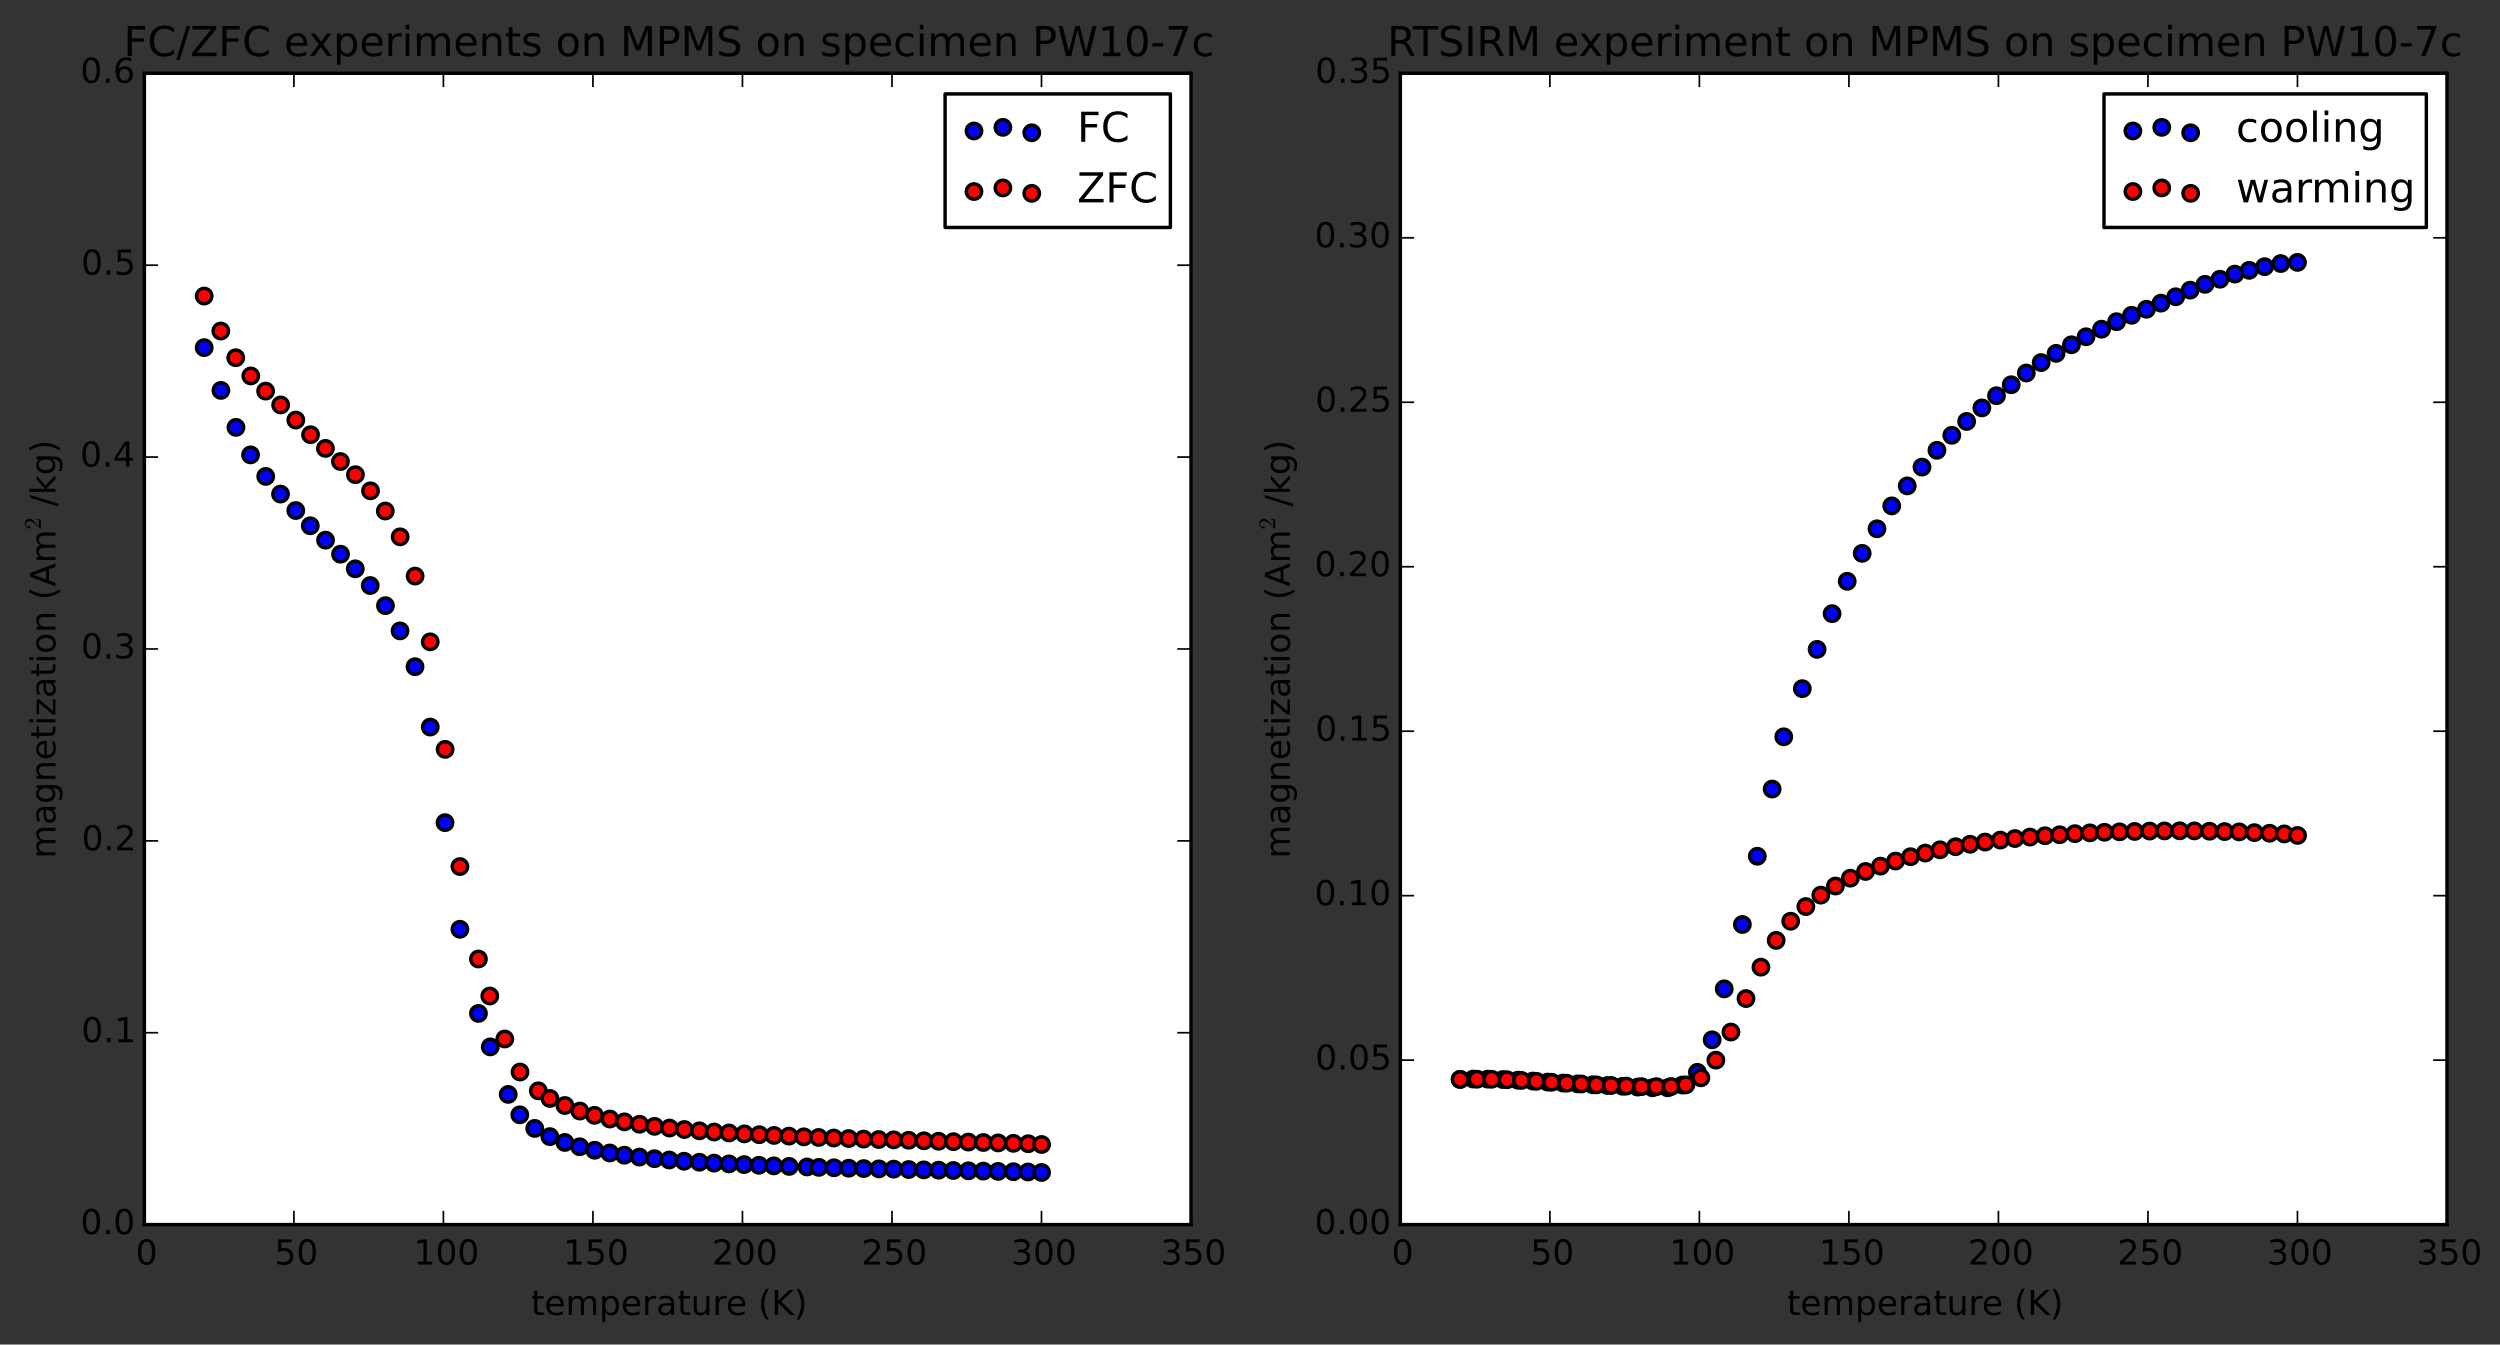 <?xml version="1.0" encoding="utf-8" standalone="no"?>
<!DOCTYPE svg PUBLIC "-//W3C//DTD SVG 1.1//EN"
  "http://www.w3.org/Graphics/SVG/1.1/DTD/svg11.dtd">
<!-- Created with matplotlib (http://matplotlib.org/) -->
<svg height="391pt" version="1.1" viewBox="0 0 727 391" width="727pt" xmlns="http://www.w3.org/2000/svg" xmlns:xlink="http://www.w3.org/1999/xlink">
 <rect x="0" y="0" width="727" height="391" fill="#333333" stroke="none"/>
 <defs>
  <style type="text/css">
*{stroke-linecap:butt;stroke-linejoin:round;}
  </style>
 </defs>
 <g id="figure_1">
  <g id="patch_1">
   <path d="
M0 391.674
L727.613 391.674
L727.613 0
L0 0
z
" style="fill:none;"/>
  </g>
  <g id="axes_1">
   <g id="patch_2">
    <path d="
M41.983 356.118
L346.346 356.118
L346.346 21.318
L41.983 21.318
z
" style="fill:#ffffff;"/>
   </g>
   <g id="PathCollection_1">
    <defs>
     <path d="
M0 2.236
C0.593 2.236 1.162 2 1.581 1.581
C2 1.162 2.236 0.593 2.236 0
C2.236 -0.593 2 -1.162 1.581 -1.581
C1.162 -2 0.593 -2.236 0 -2.236
C-0.593 -2.236 -1.162 -2 -1.581 -1.581
C-2 -1.162 -2.236 -0.593 -2.236 0
C-2.236 0.593 -2 1.162 -1.581 1.581
C-1.162 2 -0.593 2.236 0 2.236
z
" id="m892ea4c8d5" style="stroke:#000000;"/>
    </defs>
    <g clip-path="url(#pf35dff5341)">
     <use style="fill:#0000ff;stroke:#000000;" x="59.374" xlink:href="#m892ea4c8d5" y="101.091"/>
     <use style="fill:#0000ff;stroke:#000000;" x="64.239" xlink:href="#m892ea4c8d5" y="113.53"/>
     <use style="fill:#0000ff;stroke:#000000;" x="68.618" xlink:href="#m892ea4c8d5" y="124.275"/>
     <use style="fill:#0000ff;stroke:#000000;" x="72.863" xlink:href="#m892ea4c8d5" y="132.277"/>
     <use style="fill:#0000ff;stroke:#000000;" x="77.276" xlink:href="#m892ea4c8d5" y="138.54"/>
     <use style="fill:#0000ff;stroke:#000000;" x="81.577" xlink:href="#m892ea4c8d5" y="143.676"/>
     <use style="fill:#0000ff;stroke:#000000;" x="86.015" xlink:href="#m892ea4c8d5" y="148.459"/>
     <use style="fill:#0000ff;stroke:#000000;" x="90.235" xlink:href="#m892ea4c8d5" y="152.895"/>
     <use style="fill:#0000ff;stroke:#000000;" x="94.663" xlink:href="#m892ea4c8d5" y="157.076"/>
     <use style="fill:#0000ff;stroke:#000000;" x="99.026" xlink:href="#m892ea4c8d5" y="161.162"/>
     <use style="fill:#0000ff;stroke:#000000;" x="103.316" xlink:href="#m892ea4c8d5" y="165.417"/>
     <use style="fill:#0000ff;stroke:#000000;" x="107.656" xlink:href="#m892ea4c8d5" y="170.272"/>
     <use style="fill:#0000ff;stroke:#000000;" x="112.09" xlink:href="#m892ea4c8d5" y="176.124"/>
     <use style="fill:#0000ff;stroke:#000000;" x="116.332" xlink:href="#m892ea4c8d5" y="183.454"/>
     <use style="fill:#0000ff;stroke:#000000;" x="120.686" xlink:href="#m892ea4c8d5" y="193.882"/>
     <use style="fill:#0000ff;stroke:#000000;" x="125.118" xlink:href="#m892ea4c8d5" y="211.425"/>
     <use style="fill:#0000ff;stroke:#000000;" x="129.416" xlink:href="#m892ea4c8d5" y="239.226"/>
     <use style="fill:#0000ff;stroke:#000000;" x="133.742" xlink:href="#m892ea4c8d5" y="270.228"/>
     <use style="fill:#0000ff;stroke:#000000;" x="139.129" xlink:href="#m892ea4c8d5" y="294.702"/>
     <use style="fill:#0000ff;stroke:#000000;" x="142.571" xlink:href="#m892ea4c8d5" y="304.437"/>
     <use style="fill:#0000ff;stroke:#000000;" x="147.786" xlink:href="#m892ea4c8d5" y="318.25"/>
     <use style="fill:#0000ff;stroke:#000000;" x="151.16" xlink:href="#m892ea4c8d5" y="324.194"/>
     <use style="fill:#0000ff;stroke:#000000;" x="155.5" xlink:href="#m892ea4c8d5" y="328.138"/>
     <use style="fill:#0000ff;stroke:#000000;" x="159.89" xlink:href="#m892ea4c8d5" y="330.527"/>
     <use style="fill:#0000ff;stroke:#000000;" x="164.257" xlink:href="#m892ea4c8d5" y="332.228"/>
     <use style="fill:#0000ff;stroke:#000000;" x="168.577" xlink:href="#m892ea4c8d5" y="333.477"/>
     <use style="fill:#0000ff;stroke:#000000;" x="172.944" xlink:href="#m892ea4c8d5" y="334.489"/>
     <use style="fill:#0000ff;stroke:#000000;" x="177.313" xlink:href="#m892ea4c8d5" y="335.288"/>
     <use style="fill:#0000ff;stroke:#000000;" x="181.571" xlink:href="#m892ea4c8d5" y="335.938"/>
     <use style="fill:#0000ff;stroke:#000000;" x="185.919" xlink:href="#m892ea4c8d5" y="336.474"/>
     <use style="fill:#0000ff;stroke:#000000;" x="190.321" xlink:href="#m892ea4c8d5" y="336.949"/>
     <use style="fill:#0000ff;stroke:#000000;" x="194.611" xlink:href="#m892ea4c8d5" y="337.328"/>
     <use style="fill:#0000ff;stroke:#000000;" x="198.924" xlink:href="#m892ea4c8d5" y="337.686"/>
     <use style="fill:#0000ff;stroke:#000000;" x="203.376" xlink:href="#m892ea4c8d5" y="337.977"/>
     <use style="fill:#0000ff;stroke:#000000;" x="207.637" xlink:href="#m892ea4c8d5" y="338.234"/>
     <use style="fill:#0000ff;stroke:#000000;" x="211.997" xlink:href="#m892ea4c8d5" y="338.463"/>
     <use style="fill:#0000ff;stroke:#000000;" x="216.385" xlink:href="#m892ea4c8d5" y="338.667"/>
     <use style="fill:#0000ff;stroke:#000000;" x="220.71" xlink:href="#m892ea4c8d5" y="338.863"/>
     <use style="fill:#0000ff;stroke:#000000;" x="225.003" xlink:href="#m892ea4c8d5" y="339.032"/>
     <use style="fill:#0000ff;stroke:#000000;" x="229.489" xlink:href="#m892ea4c8d5" y="339.193"/>
     <use style="fill:#0000ff;stroke:#000000;" x="234.687" xlink:href="#m892ea4c8d5" y="339.352"/>
     <use style="fill:#0000ff;stroke:#000000;" x="238.126" xlink:href="#m892ea4c8d5" y="339.469"/>
     <use style="fill:#0000ff;stroke:#000000;" x="242.517" xlink:href="#m892ea4c8d5" y="339.592"/>
     <use style="fill:#0000ff;stroke:#000000;" x="246.81" xlink:href="#m892ea4c8d5" y="339.711"/>
     <use style="fill:#0000ff;stroke:#000000;" x="251.168" xlink:href="#m892ea4c8d5" y="339.821"/>
     <use style="fill:#0000ff;stroke:#000000;" x="255.578" xlink:href="#m892ea4c8d5" y="339.908"/>
     <use style="fill:#0000ff;stroke:#000000;" x="259.89" xlink:href="#m892ea4c8d5" y="339.98"/>
     <use style="fill:#0000ff;stroke:#000000;" x="264.258" xlink:href="#m892ea4c8d5" y="340.096"/>
     <use style="fill:#0000ff;stroke:#000000;" x="268.616" xlink:href="#m892ea4c8d5" y="340.196"/>
     <use style="fill:#0000ff;stroke:#000000;" x="272.967" xlink:href="#m892ea4c8d5" y="340.282"/>
     <use style="fill:#0000ff;stroke:#000000;" x="277.212" xlink:href="#m892ea4c8d5" y="340.377"/>
     <use style="fill:#0000ff;stroke:#000000;" x="281.636" xlink:href="#m892ea4c8d5" y="340.466"/>
     <use style="fill:#0000ff;stroke:#000000;" x="285.94" xlink:href="#m892ea4c8d5" y="340.552"/>
     <use style="fill:#0000ff;stroke:#000000;" x="290.243" xlink:href="#m892ea4c8d5" y="340.642"/>
     <use style="fill:#0000ff;stroke:#000000;" x="294.694" xlink:href="#m892ea4c8d5" y="340.732"/>
     <use style="fill:#0000ff;stroke:#000000;" x="298.951" xlink:href="#m892ea4c8d5" y="340.81"/>
     <use style="fill:#0000ff;stroke:#000000;" x="302.891" xlink:href="#m892ea4c8d5" y="340.959"/>
    </g>
   </g>
   <g id="PathCollection_2">
    <defs>
     <path d="
M0 2.236
C0.593 2.236 1.162 2 1.581 1.581
C2 1.162 2.236 0.593 2.236 0
C2.236 -0.593 2 -1.162 1.581 -1.581
C1.162 -2 0.593 -2.236 0 -2.236
C-0.593 -2.236 -1.162 -2 -1.581 -1.581
C-2 -1.162 -2.236 -0.593 -2.236 0
C-2.236 0.593 -2 1.162 -1.581 1.581
C-1.162 2 -0.593 2.236 0 2.236
z
" id="mcd54f2a490" style="stroke:#000000;"/>
    </defs>
    <g clip-path="url(#pf35dff5341)">
     <use style="fill:#ff0000;stroke:#000000;" x="59.373" xlink:href="#mcd54f2a490" y="86.091"/>
     <use style="fill:#ff0000;stroke:#000000;" x="64.208" xlink:href="#mcd54f2a490" y="96.26"/>
     <use style="fill:#ff0000;stroke:#000000;" x="68.551" xlink:href="#mcd54f2a490" y="104.028"/>
     <use style="fill:#ff0000;stroke:#000000;" x="72.933" xlink:href="#mcd54f2a490" y="109.323"/>
     <use style="fill:#ff0000;stroke:#000000;" x="77.245" xlink:href="#mcd54f2a490" y="113.729"/>
     <use style="fill:#ff0000;stroke:#000000;" x="81.617" xlink:href="#mcd54f2a490" y="117.758"/>
     <use style="fill:#ff0000;stroke:#000000;" x="86.021" xlink:href="#mcd54f2a490" y="122.151"/>
     <use style="fill:#ff0000;stroke:#000000;" x="90.31" xlink:href="#mcd54f2a490" y="126.411"/>
     <use style="fill:#ff0000;stroke:#000000;" x="94.635" xlink:href="#mcd54f2a490" y="130.393"/>
     <use style="fill:#ff0000;stroke:#000000;" x="98.997" xlink:href="#mcd54f2a490" y="134.21"/>
     <use style="fill:#ff0000;stroke:#000000;" x="103.363" xlink:href="#mcd54f2a490" y="138.039"/>
     <use style="fill:#ff0000;stroke:#000000;" x="107.741" xlink:href="#mcd54f2a490" y="142.732"/>
     <use style="fill:#ff0000;stroke:#000000;" x="112.043" xlink:href="#mcd54f2a490" y="148.604"/>
     <use style="fill:#ff0000;stroke:#000000;" x="116.364" xlink:href="#mcd54f2a490" y="156.112"/>
     <use style="fill:#ff0000;stroke:#000000;" x="120.713" xlink:href="#mcd54f2a490" y="167.525"/>
     <use style="fill:#ff0000;stroke:#000000;" x="125.112" xlink:href="#mcd54f2a490" y="186.652"/>
     <use style="fill:#ff0000;stroke:#000000;" x="129.447" xlink:href="#mcd54f2a490" y="217.909"/>
     <use style="fill:#ff0000;stroke:#000000;" x="133.752" xlink:href="#mcd54f2a490" y="251.992"/>
     <use style="fill:#ff0000;stroke:#000000;" x="139.128" xlink:href="#mcd54f2a490" y="278.878"/>
     <use style="fill:#ff0000;stroke:#000000;" x="142.435" xlink:href="#mcd54f2a490" y="289.636"/>
     <use style="fill:#ff0000;stroke:#000000;" x="146.795" xlink:href="#mcd54f2a490" y="302.133"/>
     <use style="fill:#ff0000;stroke:#000000;" x="151.226" xlink:href="#mcd54f2a490" y="311.747"/>
     <use style="fill:#ff0000;stroke:#000000;" x="156.54" xlink:href="#mcd54f2a490" y="317.21"/>
     <use style="fill:#ff0000;stroke:#000000;" x="159.921" xlink:href="#mcd54f2a490" y="319.43"/>
     <use style="fill:#ff0000;stroke:#000000;" x="164.266" xlink:href="#mcd54f2a490" y="321.473"/>
     <use style="fill:#ff0000;stroke:#000000;" x="168.619" xlink:href="#mcd54f2a490" y="323.094"/>
     <use style="fill:#ff0000;stroke:#000000;" x="172.885" xlink:href="#mcd54f2a490" y="324.345"/>
     <use style="fill:#ff0000;stroke:#000000;" x="177.352" xlink:href="#mcd54f2a490" y="325.413"/>
     <use style="fill:#ff0000;stroke:#000000;" x="181.581" xlink:href="#mcd54f2a490" y="326.236"/>
     <use style="fill:#ff0000;stroke:#000000;" x="185.997" xlink:href="#mcd54f2a490" y="326.93"/>
     <use style="fill:#ff0000;stroke:#000000;" x="190.332" xlink:href="#mcd54f2a490" y="327.536"/>
     <use style="fill:#ff0000;stroke:#000000;" x="194.689" xlink:href="#mcd54f2a490" y="328.035"/>
     <use style="fill:#ff0000;stroke:#000000;" x="199.002" xlink:href="#mcd54f2a490" y="328.458"/>
     <use style="fill:#ff0000;stroke:#000000;" x="203.386" xlink:href="#mcd54f2a490" y="328.846"/>
     <use style="fill:#ff0000;stroke:#000000;" x="207.67" xlink:href="#mcd54f2a490" y="329.191"/>
     <use style="fill:#ff0000;stroke:#000000;" x="212.003" xlink:href="#mcd54f2a490" y="329.465"/>
     <use style="fill:#ff0000;stroke:#000000;" x="216.469" xlink:href="#mcd54f2a490" y="329.732"/>
     <use style="fill:#ff0000;stroke:#000000;" x="220.792" xlink:href="#mcd54f2a490" y="329.971"/>
     <use style="fill:#ff0000;stroke:#000000;" x="225.083" xlink:href="#mcd54f2a490" y="330.184"/>
     <use style="fill:#ff0000;stroke:#000000;" x="229.426" xlink:href="#mcd54f2a490" y="330.386"/>
     <use style="fill:#ff0000;stroke:#000000;" x="233.747" xlink:href="#mcd54f2a490" y="330.589"/>
     <use style="fill:#ff0000;stroke:#000000;" x="238.057" xlink:href="#mcd54f2a490" y="330.769"/>
     <use style="fill:#ff0000;stroke:#000000;" x="242.456" xlink:href="#mcd54f2a490" y="330.934"/>
     <use style="fill:#ff0000;stroke:#000000;" x="246.78" xlink:href="#mcd54f2a490" y="331.085"/>
     <use style="fill:#ff0000;stroke:#000000;" x="251.128" xlink:href="#mcd54f2a490" y="331.239"/>
     <use style="fill:#ff0000;stroke:#000000;" x="255.531" xlink:href="#mcd54f2a490" y="331.372"/>
     <use style="fill:#ff0000;stroke:#000000;" x="259.89" xlink:href="#mcd54f2a490" y="331.471"/>
     <use style="fill:#ff0000;stroke:#000000;" x="264.243" xlink:href="#mcd54f2a490" y="331.586"/>
     <use style="fill:#ff0000;stroke:#000000;" x="268.663" xlink:href="#mcd54f2a490" y="331.738"/>
     <use style="fill:#ff0000;stroke:#000000;" x="272.924" xlink:href="#mcd54f2a490" y="331.871"/>
     <use style="fill:#ff0000;stroke:#000000;" x="277.257" xlink:href="#mcd54f2a490" y="331.996"/>
     <use style="fill:#ff0000;stroke:#000000;" x="281.578" xlink:href="#mcd54f2a490" y="332.115"/>
     <use style="fill:#ff0000;stroke:#000000;" x="285.955" xlink:href="#mcd54f2a490" y="332.235"/>
     <use style="fill:#ff0000;stroke:#000000;" x="290.262" xlink:href="#mcd54f2a490" y="332.358"/>
     <use style="fill:#ff0000;stroke:#000000;" x="294.703" xlink:href="#mcd54f2a490" y="332.483"/>
     <use style="fill:#ff0000;stroke:#000000;" x="299.029" xlink:href="#mcd54f2a490" y="332.596"/>
     <use style="fill:#ff0000;stroke:#000000;" x="302.894" xlink:href="#mcd54f2a490" y="332.816"/>
    </g>
   </g>
   <g id="patch_3">
    <path d="
M41.983 21.318
L346.346 21.318" style="fill:none;stroke:#000000;stroke-linecap:square;stroke-linejoin:miter;"/>
   </g>
   <g id="patch_4">
    <path d="
M346.346 356.118
L346.346 21.318" style="fill:none;stroke:#000000;stroke-linecap:square;stroke-linejoin:miter;"/>
   </g>
   <g id="patch_5">
    <path d="
M41.983 356.118
L346.346 356.118" style="fill:none;stroke:#000000;stroke-linecap:square;stroke-linejoin:miter;"/>
   </g>
   <g id="patch_6">
    <path d="
M41.983 356.118
L41.983 21.318" style="fill:none;stroke:#000000;stroke-linecap:square;stroke-linejoin:miter;"/>
   </g>
   <g id="matplotlib.axis_1">
    <g id="xtick_1">
     <g id="line2d_1">
      <defs>
       <path d="
M0 0
L0 -4" id="m93b0483c22" style="stroke:#000000;stroke-width:0.5;"/>
      </defs>
      <g>
       <use style="stroke:#000000;stroke-width:0.5;" x="41.983" xlink:href="#m93b0483c22" y="356.118"/>
      </g>
     </g>
     <g id="line2d_2">
      <defs>
       <path d="
M0 0
L0 4" id="m741efc42ff" style="stroke:#000000;stroke-width:0.5;"/>
      </defs>
      <g>
       <use style="stroke:#000000;stroke-width:0.5;" x="41.983" xlink:href="#m741efc42ff" y="21.318"/>
      </g>
     </g>
     <g id="text_1">
      <!-- 0 -->
      <defs>
       <path d="
M31.781 66.406
Q24.172 66.406 20.328 58.906
Q16.5 51.422 16.5 36.375
Q16.5 21.391 20.328 13.891
Q24.172 6.391 31.781 6.391
Q39.453 6.391 43.281 13.891
Q47.125 21.391 47.125 36.375
Q47.125 51.422 43.281 58.906
Q39.453 66.406 31.781 66.406
M31.781 74.219
Q44.047 74.219 50.516 64.516
Q56.984 54.828 56.984 36.375
Q56.984 17.969 50.516 8.266
Q44.047 -1.422 31.781 -1.422
Q19.531 -1.422 13.062 8.266
Q6.594 17.969 6.594 36.375
Q6.594 54.828 13.062 64.516
Q19.531 74.219 31.781 74.219" id="BitstreamVeraSans-Roman-30"/>
      </defs>
      <g transform="translate(39.463 367.717)scale(0.1 -0.1)">
       <use xlink:href="#BitstreamVeraSans-Roman-30"/>
      </g>
     </g>
    </g>
    <g id="xtick_2">
     <g id="line2d_3">
      <g>
       <use style="stroke:#000000;stroke-width:0.5;" x="85.463" xlink:href="#m93b0483c22" y="356.118"/>
      </g>
     </g>
     <g id="line2d_4">
      <g>
       <use style="stroke:#000000;stroke-width:0.5;" x="85.463" xlink:href="#m741efc42ff" y="21.318"/>
      </g>
     </g>
     <g id="text_2">
      <!-- 50 -->
      <defs>
       <path d="
M10.797 72.906
L49.516 72.906
L49.516 64.594
L19.828 64.594
L19.828 46.734
Q21.969 47.469 24.109 47.828
Q26.266 48.188 28.422 48.188
Q40.625 48.188 47.75 41.5
Q54.891 34.812 54.891 23.391
Q54.891 11.625 47.562 5.094
Q40.234 -1.422 26.906 -1.422
Q22.312 -1.422 17.547 -0.641
Q12.797 0.141 7.719 1.703
L7.719 11.625
Q12.109 9.234 16.797 8.062
Q21.484 6.891 26.703 6.891
Q35.156 6.891 40.078 11.328
Q45.016 15.766 45.016 23.391
Q45.016 31 40.078 35.438
Q35.156 39.891 26.703 39.891
Q22.75 39.891 18.812 39.016
Q14.891 38.141 10.797 36.281
z
" id="BitstreamVeraSans-Roman-35"/>
      </defs>
      <g transform="translate(79.819 367.717)scale(0.1 -0.1)">
       <use xlink:href="#BitstreamVeraSans-Roman-35"/>
       <use x="63.623" xlink:href="#BitstreamVeraSans-Roman-30"/>
      </g>
     </g>
    </g>
    <g id="xtick_3">
     <g id="line2d_5">
      <g>
       <use style="stroke:#000000;stroke-width:0.5;" x="128.944" xlink:href="#m93b0483c22" y="356.118"/>
      </g>
     </g>
     <g id="line2d_6">
      <g>
       <use style="stroke:#000000;stroke-width:0.5;" x="128.944" xlink:href="#m741efc42ff" y="21.318"/>
      </g>
     </g>
     <g id="text_3">
      <!-- 100 -->
      <defs>
       <path d="
M12.406 8.297
L28.516 8.297
L28.516 63.922
L10.984 60.406
L10.984 69.391
L28.422 72.906
L38.281 72.906
L38.281 8.297
L54.391 8.297
L54.391 0
L12.406 0
z
" id="BitstreamVeraSans-Roman-31"/>
      </defs>
      <g transform="translate(120.281 367.717)scale(0.1 -0.1)">
       <use xlink:href="#BitstreamVeraSans-Roman-31"/>
       <use x="63.623" xlink:href="#BitstreamVeraSans-Roman-30"/>
       <use x="127.246" xlink:href="#BitstreamVeraSans-Roman-30"/>
      </g>
     </g>
    </g>
    <g id="xtick_4">
     <g id="line2d_7">
      <g>
       <use style="stroke:#000000;stroke-width:0.5;" x="172.424" xlink:href="#m93b0483c22" y="356.118"/>
      </g>
     </g>
     <g id="line2d_8">
      <g>
       <use style="stroke:#000000;stroke-width:0.5;" x="172.424" xlink:href="#m741efc42ff" y="21.318"/>
      </g>
     </g>
     <g id="text_4">
      <!-- 150 -->
      <g transform="translate(163.762 367.717)scale(0.1 -0.1)">
       <use xlink:href="#BitstreamVeraSans-Roman-31"/>
       <use x="63.623" xlink:href="#BitstreamVeraSans-Roman-35"/>
       <use x="127.246" xlink:href="#BitstreamVeraSans-Roman-30"/>
      </g>
     </g>
    </g>
    <g id="xtick_5">
     <g id="line2d_9">
      <g>
       <use style="stroke:#000000;stroke-width:0.5;" x="215.905" xlink:href="#m93b0483c22" y="356.118"/>
      </g>
     </g>
     <g id="line2d_10">
      <g>
       <use style="stroke:#000000;stroke-width:0.5;" x="215.905" xlink:href="#m741efc42ff" y="21.318"/>
      </g>
     </g>
     <g id="text_5">
      <!-- 200 -->
      <defs>
       <path d="
M19.188 8.297
L53.609 8.297
L53.609 0
L7.328 0
L7.328 8.297
Q12.938 14.109 22.625 23.891
Q32.328 33.688 34.812 36.531
Q39.547 41.844 41.422 45.531
Q43.312 49.219 43.312 52.781
Q43.312 58.594 39.234 62.25
Q35.156 65.922 28.609 65.922
Q23.969 65.922 18.812 64.312
Q13.672 62.703 7.812 59.422
L7.812 69.391
Q13.766 71.781 18.938 73
Q24.125 74.219 28.422 74.219
Q39.75 74.219 46.484 68.547
Q53.219 62.891 53.219 53.422
Q53.219 48.922 51.531 44.891
Q49.859 40.875 45.406 35.406
Q44.188 33.984 37.641 27.219
Q31.109 20.453 19.188 8.297" id="BitstreamVeraSans-Roman-32"/>
      </defs>
      <g transform="translate(207.06 367.717)scale(0.1 -0.1)">
       <use xlink:href="#BitstreamVeraSans-Roman-32"/>
       <use x="63.623" xlink:href="#BitstreamVeraSans-Roman-30"/>
       <use x="127.246" xlink:href="#BitstreamVeraSans-Roman-30"/>
      </g>
     </g>
    </g>
    <g id="xtick_6">
     <g id="line2d_11">
      <g>
       <use style="stroke:#000000;stroke-width:0.5;" x="259.385" xlink:href="#m93b0483c22" y="356.118"/>
      </g>
     </g>
     <g id="line2d_12">
      <g>
       <use style="stroke:#000000;stroke-width:0.5;" x="259.385" xlink:href="#m741efc42ff" y="21.318"/>
      </g>
     </g>
     <g id="text_6">
      <!-- 250 -->
      <g transform="translate(250.54 367.717)scale(0.1 -0.1)">
       <use xlink:href="#BitstreamVeraSans-Roman-32"/>
       <use x="63.623" xlink:href="#BitstreamVeraSans-Roman-35"/>
       <use x="127.246" xlink:href="#BitstreamVeraSans-Roman-30"/>
      </g>
     </g>
    </g>
    <g id="xtick_7">
     <g id="line2d_13">
      <g>
       <use style="stroke:#000000;stroke-width:0.5;" x="302.866" xlink:href="#m93b0483c22" y="356.118"/>
      </g>
     </g>
     <g id="line2d_14">
      <g>
       <use style="stroke:#000000;stroke-width:0.5;" x="302.866" xlink:href="#m741efc42ff" y="21.318"/>
      </g>
     </g>
     <g id="text_7">
      <!-- 300 -->
      <defs>
       <path d="
M40.578 39.312
Q47.656 37.797 51.625 33
Q55.609 28.219 55.609 21.188
Q55.609 10.406 48.188 4.484
Q40.766 -1.422 27.094 -1.422
Q22.516 -1.422 17.656 -0.516
Q12.797 0.391 7.625 2.203
L7.625 11.719
Q11.719 9.328 16.594 8.109
Q21.484 6.891 26.812 6.891
Q36.078 6.891 40.938 10.547
Q45.797 14.203 45.797 21.188
Q45.797 27.641 41.281 31.266
Q36.766 34.906 28.719 34.906
L20.219 34.906
L20.219 43.016
L29.109 43.016
Q36.375 43.016 40.234 45.922
Q44.094 48.828 44.094 54.297
Q44.094 59.906 40.109 62.906
Q36.141 65.922 28.719 65.922
Q24.656 65.922 20.016 65.031
Q15.375 64.156 9.812 62.312
L9.812 71.094
Q15.438 72.656 20.344 73.438
Q25.25 74.219 29.594 74.219
Q40.828 74.219 47.359 69.109
Q53.906 64.016 53.906 55.328
Q53.906 49.266 50.438 45.094
Q46.969 40.922 40.578 39.312" id="BitstreamVeraSans-Roman-33"/>
      </defs>
      <g transform="translate(294.035 367.717)scale(0.1 -0.1)">
       <use xlink:href="#BitstreamVeraSans-Roman-33"/>
       <use x="63.623" xlink:href="#BitstreamVeraSans-Roman-30"/>
       <use x="127.246" xlink:href="#BitstreamVeraSans-Roman-30"/>
      </g>
     </g>
    </g>
    <g id="xtick_8">
     <g id="line2d_15">
      <g>
       <use style="stroke:#000000;stroke-width:0.5;" x="346.346" xlink:href="#m93b0483c22" y="356.118"/>
      </g>
     </g>
     <g id="line2d_16">
      <g>
       <use style="stroke:#000000;stroke-width:0.5;" x="346.346" xlink:href="#m741efc42ff" y="21.318"/>
      </g>
     </g>
     <g id="text_8">
      <!-- 350 -->
      <g transform="translate(337.516 367.717)scale(0.1 -0.1)">
       <use xlink:href="#BitstreamVeraSans-Roman-33"/>
       <use x="63.623" xlink:href="#BitstreamVeraSans-Roman-35"/>
       <use x="127.246" xlink:href="#BitstreamVeraSans-Roman-30"/>
      </g>
     </g>
    </g>
    <g id="text_9">
     <!-- temperature (K) -->
     <defs>
      <path d="
M34.281 27.484
Q23.391 27.484 19.188 25
Q14.984 22.516 14.984 16.5
Q14.984 11.719 18.141 8.906
Q21.297 6.109 26.703 6.109
Q34.188 6.109 38.703 11.406
Q43.219 16.703 43.219 25.484
L43.219 27.484
z

M52.203 31.203
L52.203 0
L43.219 0
L43.219 8.297
Q40.141 3.328 35.547 0.953
Q30.953 -1.422 24.312 -1.422
Q15.922 -1.422 10.953 3.297
Q6 8.016 6 15.922
Q6 25.141 12.172 29.828
Q18.359 34.516 30.609 34.516
L43.219 34.516
L43.219 35.406
Q43.219 41.609 39.141 45
Q35.062 48.391 27.688 48.391
Q23 48.391 18.547 47.266
Q14.109 46.141 10.016 43.891
L10.016 52.203
Q14.938 54.109 19.578 55.047
Q24.219 56 28.609 56
Q40.484 56 46.344 49.844
Q52.203 43.703 52.203 31.203" id="BitstreamVeraSans-Roman-61"/>
      <path d="
M9.812 72.906
L19.672 72.906
L19.672 42.094
L52.391 72.906
L65.094 72.906
L28.906 38.922
L67.672 0
L54.688 0
L19.672 35.109
L19.672 0
L9.812 0
z
" id="BitstreamVeraSans-Roman-4b"/>
      <path id="BitstreamVeraSans-Roman-20"/>
      <path d="
M8.016 75.875
L15.828 75.875
Q23.141 64.359 26.781 53.312
Q30.422 42.281 30.422 31.391
Q30.422 20.453 26.781 9.375
Q23.141 -1.703 15.828 -13.188
L8.016 -13.188
Q14.5 -2 17.703 9.062
Q20.906 20.125 20.906 31.391
Q20.906 42.672 17.703 53.656
Q14.5 64.656 8.016 75.875" id="BitstreamVeraSans-Roman-29"/>
      <path d="
M52 44.188
Q55.375 50.25 60.062 53.125
Q64.75 56 71.094 56
Q79.641 56 84.281 50.016
Q88.922 44.047 88.922 33.016
L88.922 0
L79.891 0
L79.891 32.719
Q79.891 40.578 77.094 44.375
Q74.312 48.188 68.609 48.188
Q61.625 48.188 57.562 43.547
Q53.516 38.922 53.516 30.906
L53.516 0
L44.484 0
L44.484 32.719
Q44.484 40.625 41.703 44.406
Q38.922 48.188 33.109 48.188
Q26.219 48.188 22.156 43.531
Q18.109 38.875 18.109 30.906
L18.109 0
L9.078 0
L9.078 54.688
L18.109 54.688
L18.109 46.188
Q21.188 51.219 25.484 53.609
Q29.781 56 35.688 56
Q41.656 56 45.828 52.969
Q50 49.953 52 44.188" id="BitstreamVeraSans-Roman-6d"/>
      <path d="
M31 75.875
Q24.469 64.656 21.281 53.656
Q18.109 42.672 18.109 31.391
Q18.109 20.125 21.312 9.062
Q24.516 -2 31 -13.188
L23.188 -13.188
Q15.875 -1.703 12.234 9.375
Q8.594 20.453 8.594 31.391
Q8.594 42.281 12.203 53.312
Q15.828 64.359 23.188 75.875
z
" id="BitstreamVeraSans-Roman-28"/>
      <path d="
M56.203 29.594
L56.203 25.203
L14.891 25.203
Q15.484 15.922 20.484 11.062
Q25.484 6.203 34.422 6.203
Q39.594 6.203 44.453 7.469
Q49.312 8.734 54.109 11.281
L54.109 2.781
Q49.266 0.734 44.188 -0.344
Q39.109 -1.422 33.891 -1.422
Q20.797 -1.422 13.156 6.188
Q5.516 13.812 5.516 26.812
Q5.516 40.234 12.766 48.109
Q20.016 56 32.328 56
Q43.359 56 49.781 48.891
Q56.203 41.797 56.203 29.594
M47.219 32.234
Q47.125 39.594 43.094 43.984
Q39.062 48.391 32.422 48.391
Q24.906 48.391 20.391 44.141
Q15.875 39.891 15.188 32.172
z
" id="BitstreamVeraSans-Roman-65"/>
      <path d="
M18.312 70.219
L18.312 54.688
L36.812 54.688
L36.812 47.703
L18.312 47.703
L18.312 18.016
Q18.312 11.328 20.141 9.422
Q21.969 7.516 27.594 7.516
L36.812 7.516
L36.812 0
L27.594 0
Q17.188 0 13.234 3.875
Q9.281 7.766 9.281 18.016
L9.281 47.703
L2.688 47.703
L2.688 54.688
L9.281 54.688
L9.281 70.219
z
" id="BitstreamVeraSans-Roman-74"/>
      <path d="
M8.5 21.578
L8.5 54.688
L17.484 54.688
L17.484 21.922
Q17.484 14.156 20.5 10.266
Q23.531 6.391 29.594 6.391
Q36.859 6.391 41.078 11.031
Q45.312 15.672 45.312 23.688
L45.312 54.688
L54.297 54.688
L54.297 0
L45.312 0
L45.312 8.406
Q42.047 3.422 37.719 1
Q33.406 -1.422 27.688 -1.422
Q18.266 -1.422 13.375 4.438
Q8.5 10.297 8.5 21.578" id="BitstreamVeraSans-Roman-75"/>
      <path d="
M41.109 46.297
Q39.594 47.172 37.812 47.578
Q36.031 48 33.891 48
Q26.266 48 22.188 43.047
Q18.109 38.094 18.109 28.812
L18.109 0
L9.078 0
L9.078 54.688
L18.109 54.688
L18.109 46.188
Q20.953 51.172 25.484 53.578
Q30.031 56 36.531 56
Q37.453 56 38.578 55.875
Q39.703 55.766 41.062 55.516
z
" id="BitstreamVeraSans-Roman-72"/>
      <path d="
M18.109 8.203
L18.109 -20.797
L9.078 -20.797
L9.078 54.688
L18.109 54.688
L18.109 46.391
Q20.953 51.266 25.266 53.625
Q29.594 56 35.594 56
Q45.562 56 51.781 48.094
Q58.016 40.188 58.016 27.297
Q58.016 14.406 51.781 6.484
Q45.562 -1.422 35.594 -1.422
Q29.594 -1.422 25.266 0.953
Q20.953 3.328 18.109 8.203
M48.688 27.297
Q48.688 37.203 44.609 42.844
Q40.531 48.484 33.406 48.484
Q26.266 48.484 22.188 42.844
Q18.109 37.203 18.109 27.297
Q18.109 17.391 22.188 11.75
Q26.266 6.109 33.406 6.109
Q40.531 6.109 44.609 11.75
Q48.688 17.391 48.688 27.297" id="BitstreamVeraSans-Roman-70"/>
     </defs>
     <g transform="translate(154.399 382.395)scale(0.1 -0.1)">
      <use xlink:href="#BitstreamVeraSans-Roman-74"/>
      <use x="39.209" xlink:href="#BitstreamVeraSans-Roman-65"/>
      <use x="100.732" xlink:href="#BitstreamVeraSans-Roman-6d"/>
      <use x="198.145" xlink:href="#BitstreamVeraSans-Roman-70"/>
      <use x="261.621" xlink:href="#BitstreamVeraSans-Roman-65"/>
      <use x="323.145" xlink:href="#BitstreamVeraSans-Roman-72"/>
      <use x="364.258" xlink:href="#BitstreamVeraSans-Roman-61"/>
      <use x="425.537" xlink:href="#BitstreamVeraSans-Roman-74"/>
      <use x="464.746" xlink:href="#BitstreamVeraSans-Roman-75"/>
      <use x="528.125" xlink:href="#BitstreamVeraSans-Roman-72"/>
      <use x="566.988" xlink:href="#BitstreamVeraSans-Roman-65"/>
      <use x="628.512" xlink:href="#BitstreamVeraSans-Roman-20"/>
      <use x="660.299" xlink:href="#BitstreamVeraSans-Roman-28"/>
      <use x="699.312" xlink:href="#BitstreamVeraSans-Roman-4b"/>
      <use x="764.889" xlink:href="#BitstreamVeraSans-Roman-29"/>
     </g>
    </g>
   </g>
   <g id="matplotlib.axis_2">
    <g id="ytick_1">
     <g id="line2d_17">
      <defs>
       <path d="
M0 0
L4 0" id="m728421d6d4" style="stroke:#000000;stroke-width:0.5;"/>
      </defs>
      <g>
       <use style="stroke:#000000;stroke-width:0.5;" x="41.983" xlink:href="#m728421d6d4" y="356.118"/>
      </g>
     </g>
     <g id="line2d_18">
      <defs>
       <path d="
M0 0
L-4 0" id="mcb0005524f" style="stroke:#000000;stroke-width:0.5;"/>
      </defs>
      <g>
       <use style="stroke:#000000;stroke-width:0.5;" x="346.346" xlink:href="#mcb0005524f" y="356.118"/>
      </g>
     </g>
     <g id="text_10">
      <!-- 0.0 -->
      <defs>
       <path d="
M10.688 12.406
L21 12.406
L21 0
L10.688 0
z
" id="BitstreamVeraSans-Roman-2e"/>
      </defs>
      <g transform="translate(23.403 358.877)scale(0.1 -0.1)">
       <use xlink:href="#BitstreamVeraSans-Roman-30"/>
       <use x="63.623" xlink:href="#BitstreamVeraSans-Roman-2e"/>
       <use x="95.41" xlink:href="#BitstreamVeraSans-Roman-30"/>
      </g>
     </g>
    </g>
    <g id="ytick_2">
     <g id="line2d_19">
      <g>
       <use style="stroke:#000000;stroke-width:0.5;" x="41.983" xlink:href="#m728421d6d4" y="300.318"/>
      </g>
     </g>
     <g id="line2d_20">
      <g>
       <use style="stroke:#000000;stroke-width:0.5;" x="346.346" xlink:href="#mcb0005524f" y="300.318"/>
      </g>
     </g>
     <g id="text_11">
      <!-- 0.1 -->
      <g transform="translate(23.663 303.077)scale(0.1 -0.1)">
       <use xlink:href="#BitstreamVeraSans-Roman-30"/>
       <use x="63.623" xlink:href="#BitstreamVeraSans-Roman-2e"/>
       <use x="95.41" xlink:href="#BitstreamVeraSans-Roman-31"/>
      </g>
     </g>
    </g>
    <g id="ytick_3">
     <g id="line2d_21">
      <g>
       <use style="stroke:#000000;stroke-width:0.5;" x="41.983" xlink:href="#m728421d6d4" y="244.518"/>
      </g>
     </g>
     <g id="line2d_22">
      <g>
       <use style="stroke:#000000;stroke-width:0.5;" x="346.346" xlink:href="#mcb0005524f" y="244.518"/>
      </g>
     </g>
     <g id="text_12">
      <!-- 0.2 -->
      <g transform="translate(23.741 247.278)scale(0.1 -0.1)">
       <use xlink:href="#BitstreamVeraSans-Roman-30"/>
       <use x="63.623" xlink:href="#BitstreamVeraSans-Roman-2e"/>
       <use x="95.41" xlink:href="#BitstreamVeraSans-Roman-32"/>
      </g>
     </g>
    </g>
    <g id="ytick_4">
     <g id="line2d_23">
      <g>
       <use style="stroke:#000000;stroke-width:0.5;" x="41.983" xlink:href="#m728421d6d4" y="188.718"/>
      </g>
     </g>
     <g id="line2d_24">
      <g>
       <use style="stroke:#000000;stroke-width:0.5;" x="346.346" xlink:href="#mcb0005524f" y="188.718"/>
      </g>
     </g>
     <g id="text_13">
      <!-- 0.3 -->
      <g transform="translate(23.541 191.477)scale(0.1 -0.1)">
       <use xlink:href="#BitstreamVeraSans-Roman-30"/>
       <use x="63.623" xlink:href="#BitstreamVeraSans-Roman-2e"/>
       <use x="95.41" xlink:href="#BitstreamVeraSans-Roman-33"/>
      </g>
     </g>
    </g>
    <g id="ytick_5">
     <g id="line2d_25">
      <g>
       <use style="stroke:#000000;stroke-width:0.5;" x="41.983" xlink:href="#m728421d6d4" y="132.918"/>
      </g>
     </g>
     <g id="line2d_26">
      <g>
       <use style="stroke:#000000;stroke-width:0.5;" x="346.346" xlink:href="#mcb0005524f" y="132.918"/>
      </g>
     </g>
     <g id="text_14">
      <!-- 0.4 -->
      <defs>
       <path d="
M37.797 64.312
L12.891 25.391
L37.797 25.391
z

M35.203 72.906
L47.609 72.906
L47.609 25.391
L58.016 25.391
L58.016 17.188
L47.609 17.188
L47.609 0
L37.797 0
L37.797 17.188
L4.891 17.188
L4.891 26.703
z
" id="BitstreamVeraSans-Roman-34"/>
      </defs>
      <g transform="translate(23.3 135.678)scale(0.1 -0.1)">
       <use xlink:href="#BitstreamVeraSans-Roman-30"/>
       <use x="63.623" xlink:href="#BitstreamVeraSans-Roman-2e"/>
       <use x="95.41" xlink:href="#BitstreamVeraSans-Roman-34"/>
      </g>
     </g>
    </g>
    <g id="ytick_6">
     <g id="line2d_27">
      <g>
       <use style="stroke:#000000;stroke-width:0.5;" x="41.983" xlink:href="#m728421d6d4" y="77.118"/>
      </g>
     </g>
     <g id="line2d_28">
      <g>
       <use style="stroke:#000000;stroke-width:0.5;" x="346.346" xlink:href="#mcb0005524f" y="77.118"/>
      </g>
     </g>
     <g id="text_15">
      <!-- 0.5 -->
      <g transform="translate(23.613 79.877)scale(0.1 -0.1)">
       <use xlink:href="#BitstreamVeraSans-Roman-30"/>
       <use x="63.623" xlink:href="#BitstreamVeraSans-Roman-2e"/>
       <use x="95.41" xlink:href="#BitstreamVeraSans-Roman-35"/>
      </g>
     </g>
    </g>
    <g id="ytick_7">
     <g id="line2d_29">
      <g>
       <use style="stroke:#000000;stroke-width:0.5;" x="41.983" xlink:href="#m728421d6d4" y="21.318"/>
      </g>
     </g>
     <g id="line2d_30">
      <g>
       <use style="stroke:#000000;stroke-width:0.5;" x="346.346" xlink:href="#mcb0005524f" y="21.318"/>
      </g>
     </g>
     <g id="text_16">
      <!-- 0.6 -->
      <defs>
       <path d="
M33.016 40.375
Q26.375 40.375 22.484 35.828
Q18.609 31.297 18.609 23.391
Q18.609 15.531 22.484 10.953
Q26.375 6.391 33.016 6.391
Q39.656 6.391 43.531 10.953
Q47.406 15.531 47.406 23.391
Q47.406 31.297 43.531 35.828
Q39.656 40.375 33.016 40.375
M52.594 71.297
L52.594 62.312
Q48.875 64.062 45.094 64.984
Q41.312 65.922 37.594 65.922
Q27.828 65.922 22.672 59.328
Q17.531 52.734 16.797 39.406
Q19.672 43.656 24.016 45.922
Q28.375 48.188 33.594 48.188
Q44.578 48.188 50.953 41.516
Q57.328 34.859 57.328 23.391
Q57.328 12.156 50.688 5.359
Q44.047 -1.422 33.016 -1.422
Q20.359 -1.422 13.672 8.266
Q6.984 17.969 6.984 36.375
Q6.984 53.656 15.188 63.938
Q23.391 74.219 37.203 74.219
Q40.922 74.219 44.703 73.484
Q48.484 72.75 52.594 71.297" id="BitstreamVeraSans-Roman-36"/>
      </defs>
      <g transform="translate(23.369 24.078)scale(0.1 -0.1)">
       <use xlink:href="#BitstreamVeraSans-Roman-30"/>
       <use x="63.623" xlink:href="#BitstreamVeraSans-Roman-2e"/>
       <use x="95.41" xlink:href="#BitstreamVeraSans-Roman-36"/>
      </g>
     </g>
    </g>
    <g id="text_17">
     <!-- magnetization (Am$^2$/kg) -->
     <defs>
      <path d="
M4.984 0
L4.984 2.688
Q4.984 2.938 5.172 3.219
L20.703 20.406
Q24.219 24.219 26.406 26.797
Q28.609 29.391 30.75 32.766
Q32.906 36.141 34.156 39.625
Q35.406 43.109 35.406 47.016
Q35.406 51.125 33.891 54.859
Q32.375 58.594 29.375 60.844
Q26.375 63.094 22.125 63.094
Q17.781 63.094 14.312 60.469
Q10.844 57.859 9.422 53.719
Q9.812 53.812 10.5 53.812
Q12.75 53.812 14.328 52.297
Q15.922 50.781 15.922 48.391
Q15.922 46.094 14.328 44.5
Q12.75 42.922 10.5 42.922
Q8.156 42.922 6.562 44.547
Q4.984 46.188 4.984 48.391
Q4.984 52.156 6.391 55.438
Q7.812 58.734 10.469 61.297
Q13.141 63.875 16.484 65.234
Q19.828 66.609 23.578 66.609
Q29.297 66.609 34.219 64.188
Q39.156 61.766 42.031 57.344
Q44.922 52.938 44.922 47.016
Q44.922 42.672 43.016 38.766
Q41.109 34.859 38.125 31.656
Q35.156 28.469 30.516 24.406
Q25.875 20.359 24.422 19
L13.094 8.109
L22.703 8.109
Q29.781 8.109 34.547 8.219
Q39.312 8.344 39.594 8.594
Q40.766 9.859 42 17.828
L44.922 17.828
L42.094 0
z
" id="Cmr10-32"/>
      <path d="
M54.891 33.016
L54.891 0
L45.906 0
L45.906 32.719
Q45.906 40.484 42.875 44.328
Q39.844 48.188 33.797 48.188
Q26.516 48.188 22.312 43.547
Q18.109 38.922 18.109 30.906
L18.109 0
L9.078 0
L9.078 54.688
L18.109 54.688
L18.109 46.188
Q21.344 51.125 25.703 53.562
Q30.078 56 35.797 56
Q45.219 56 50.047 50.172
Q54.891 44.344 54.891 33.016" id="BitstreamVeraSans-Roman-6e"/>
      <path d="
M30.609 48.391
Q23.391 48.391 19.188 42.75
Q14.984 37.109 14.984 27.297
Q14.984 17.484 19.156 11.844
Q23.344 6.203 30.609 6.203
Q37.797 6.203 41.984 11.859
Q46.188 17.531 46.188 27.297
Q46.188 37.016 41.984 42.703
Q37.797 48.391 30.609 48.391
M30.609 56
Q42.328 56 49.016 48.375
Q55.719 40.766 55.719 27.297
Q55.719 13.875 49.016 6.219
Q42.328 -1.422 30.609 -1.422
Q18.844 -1.422 12.172 6.219
Q5.516 13.875 5.516 27.297
Q5.516 40.766 12.172 48.375
Q18.844 56 30.609 56" id="BitstreamVeraSans-Roman-6f"/>
      <path d="
M5.516 54.688
L48.188 54.688
L48.188 46.484
L14.406 7.172
L48.188 7.172
L48.188 0
L4.297 0
L4.297 8.203
L38.094 47.516
L5.516 47.516
z
" id="BitstreamVeraSans-Roman-7a"/>
      <path d="
M9.422 54.688
L18.406 54.688
L18.406 0
L9.422 0
z

M9.422 75.984
L18.406 75.984
L18.406 64.594
L9.422 64.594
z
" id="BitstreamVeraSans-Roman-69"/>
      <path d="
M34.188 63.188
L20.797 26.906
L47.609 26.906
z

M28.609 72.906
L39.797 72.906
L67.578 0
L57.328 0
L50.688 18.703
L17.828 18.703
L11.188 0
L0.781 0
z
" id="BitstreamVeraSans-Roman-41"/>
      <path d="
M25.391 72.906
L33.688 72.906
L8.297 -9.281
L0 -9.281
z
" id="BitstreamVeraSans-Roman-2f"/>
      <path d="
M45.406 27.984
Q45.406 37.75 41.375 43.109
Q37.359 48.484 30.078 48.484
Q22.859 48.484 18.828 43.109
Q14.797 37.75 14.797 27.984
Q14.797 18.266 18.828 12.891
Q22.859 7.516 30.078 7.516
Q37.359 7.516 41.375 12.891
Q45.406 18.266 45.406 27.984
M54.391 6.781
Q54.391 -7.172 48.188 -13.984
Q42 -20.797 29.203 -20.797
Q24.469 -20.797 20.266 -20.094
Q16.062 -19.391 12.109 -17.922
L12.109 -9.188
Q16.062 -11.328 19.922 -12.344
Q23.781 -13.375 27.781 -13.375
Q36.625 -13.375 41.016 -8.766
Q45.406 -4.156 45.406 5.172
L45.406 9.625
Q42.625 4.781 38.281 2.391
Q33.938 0 27.875 0
Q17.828 0 11.672 7.656
Q5.516 15.328 5.516 27.984
Q5.516 40.672 11.672 48.328
Q17.828 56 27.875 56
Q33.938 56 38.281 53.609
Q42.625 51.219 45.406 46.391
L45.406 54.688
L54.391 54.688
z
" id="BitstreamVeraSans-Roman-67"/>
      <path d="
M9.078 75.984
L18.109 75.984
L18.109 31.109
L44.922 54.688
L56.391 54.688
L27.391 29.109
L57.625 0
L45.906 0
L18.109 26.703
L18.109 0
L9.078 0
z
" id="BitstreamVeraSans-Roman-6b"/>
     </defs>
     <g transform="translate(16.2 249.618)rotate(-90.0)scale(0.1 -0.1)">
      <use transform="translate(0.0 0.858)" xlink:href="#BitstreamVeraSans-Roman-6d"/>
      <use transform="translate(97.412 0.858)" xlink:href="#BitstreamVeraSans-Roman-61"/>
      <use transform="translate(158.691 0.858)" xlink:href="#BitstreamVeraSans-Roman-67"/>
      <use transform="translate(222.168 0.858)" xlink:href="#BitstreamVeraSans-Roman-6e"/>
      <use transform="translate(285.547 0.858)" xlink:href="#BitstreamVeraSans-Roman-65"/>
      <use transform="translate(347.07 0.858)" xlink:href="#BitstreamVeraSans-Roman-74"/>
      <use transform="translate(386.279 0.858)" xlink:href="#BitstreamVeraSans-Roman-69"/>
      <use transform="translate(414.062 0.858)" xlink:href="#BitstreamVeraSans-Roman-7a"/>
      <use transform="translate(466.553 0.858)" xlink:href="#BitstreamVeraSans-Roman-61"/>
      <use transform="translate(527.832 0.858)" xlink:href="#BitstreamVeraSans-Roman-74"/>
      <use transform="translate(567.041 0.858)" xlink:href="#BitstreamVeraSans-Roman-69"/>
      <use transform="translate(594.824 0.858)" xlink:href="#BitstreamVeraSans-Roman-6f"/>
      <use transform="translate(656.006 0.858)" xlink:href="#BitstreamVeraSans-Roman-6e"/>
      <use transform="translate(719.385 0.858)" xlink:href="#BitstreamVeraSans-Roman-20"/>
      <use transform="translate(751.172 0.858)" xlink:href="#BitstreamVeraSans-Roman-28"/>
      <use transform="translate(790.186 0.858)" xlink:href="#BitstreamVeraSans-Roman-41"/>
      <use transform="translate(858.594 0.858)" xlink:href="#BitstreamVeraSans-Roman-6d"/>
      <use transform="translate(956.006 43.373)scale(0.7)" xlink:href="#Cmr10-32"/>
      <use transform="translate(1023.012 0.858)" xlink:href="#BitstreamVeraSans-Roman-2f"/>
      <use transform="translate(1056.704 0.858)" xlink:href="#BitstreamVeraSans-Roman-6b"/>
      <use transform="translate(1114.614 0.858)" xlink:href="#BitstreamVeraSans-Roman-67"/>
      <use transform="translate(1178.09 0.858)" xlink:href="#BitstreamVeraSans-Roman-29"/>
     </g>
    </g>
   </g>
   <g id="text_18">
    <!-- FC/ZFC experiments on MPMS on specimen PW10-7c -->
    <defs>
     <path d="
M5.609 72.906
L62.891 72.906
L62.891 65.375
L16.797 8.297
L64.016 8.297
L64.016 0
L4.5 0
L4.5 7.516
L50.594 64.594
L5.609 64.594
z
" id="BitstreamVeraSans-Roman-5a"/>
     <path d="
M9.812 72.906
L24.516 72.906
L43.109 23.297
L61.812 72.906
L76.516 72.906
L76.516 0
L66.891 0
L66.891 64.016
L48.094 14.016
L38.188 14.016
L19.391 64.016
L19.391 0
L9.812 0
z
" id="BitstreamVeraSans-Roman-4d"/>
     <path d="
M8.203 72.906
L55.078 72.906
L55.078 68.703
L28.609 0
L18.312 0
L43.219 64.594
L8.203 64.594
z
" id="BitstreamVeraSans-Roman-37"/>
     <path d="
M19.672 64.797
L19.672 37.406
L32.078 37.406
Q38.969 37.406 42.719 40.969
Q46.484 44.531 46.484 51.125
Q46.484 57.672 42.719 61.234
Q38.969 64.797 32.078 64.797
z

M9.812 72.906
L32.078 72.906
Q44.344 72.906 50.609 67.359
Q56.891 61.812 56.891 51.125
Q56.891 40.328 50.609 34.812
Q44.344 29.297 32.078 29.297
L19.672 29.297
L19.672 0
L9.812 0
z
" id="BitstreamVeraSans-Roman-50"/>
     <path d="
M9.812 72.906
L51.703 72.906
L51.703 64.594
L19.672 64.594
L19.672 43.109
L48.578 43.109
L48.578 34.812
L19.672 34.812
L19.672 0
L9.812 0
z
" id="BitstreamVeraSans-Roman-46"/>
     <path d="
M53.516 70.516
L53.516 60.891
Q47.906 63.578 42.922 64.891
Q37.938 66.219 33.297 66.219
Q25.25 66.219 20.875 63.094
Q16.5 59.969 16.5 54.203
Q16.5 49.359 19.406 46.891
Q22.312 44.438 30.422 42.922
L36.375 41.703
Q47.406 39.594 52.656 34.297
Q57.906 29 57.906 20.125
Q57.906 9.516 50.797 4.047
Q43.703 -1.422 29.984 -1.422
Q24.812 -1.422 18.969 -0.25
Q13.141 0.922 6.891 3.219
L6.891 13.375
Q12.891 10.016 18.656 8.297
Q24.422 6.594 29.984 6.594
Q38.422 6.594 43.016 9.906
Q47.609 13.234 47.609 19.391
Q47.609 24.75 44.312 27.781
Q41.016 30.812 33.5 32.328
L27.484 33.5
Q16.453 35.688 11.516 40.375
Q6.594 45.062 6.594 53.422
Q6.594 63.094 13.406 68.656
Q20.219 74.219 32.172 74.219
Q37.312 74.219 42.625 73.281
Q47.953 72.359 53.516 70.516" id="BitstreamVeraSans-Roman-53"/>
     <path d="
M64.406 67.281
L64.406 56.891
Q59.422 61.531 53.781 63.812
Q48.141 66.109 41.797 66.109
Q29.297 66.109 22.656 58.469
Q16.016 50.828 16.016 36.375
Q16.016 21.969 22.656 14.328
Q29.297 6.688 41.797 6.688
Q48.141 6.688 53.781 8.984
Q59.422 11.281 64.406 15.922
L64.406 5.609
Q59.234 2.094 53.438 0.328
Q47.656 -1.422 41.219 -1.422
Q24.656 -1.422 15.125 8.703
Q5.609 18.844 5.609 36.375
Q5.609 53.953 15.125 64.078
Q24.656 74.219 41.219 74.219
Q47.75 74.219 53.531 72.484
Q59.328 70.75 64.406 67.281" id="BitstreamVeraSans-Roman-43"/>
     <path d="
M4.891 31.391
L31.203 31.391
L31.203 23.391
L4.891 23.391
z
" id="BitstreamVeraSans-Roman-2d"/>
     <path d="
M54.891 54.688
L35.109 28.078
L55.906 0
L45.312 0
L29.391 21.484
L13.484 0
L2.875 0
L24.125 28.609
L4.688 54.688
L15.281 54.688
L29.781 35.203
L44.281 54.688
z
" id="BitstreamVeraSans-Roman-78"/>
     <path d="
M3.328 72.906
L13.281 72.906
L28.609 11.281
L43.891 72.906
L54.984 72.906
L70.312 11.281
L85.594 72.906
L95.609 72.906
L77.297 0
L64.891 0
L49.516 63.281
L33.984 0
L21.578 0
z
" id="BitstreamVeraSans-Roman-57"/>
     <path d="
M44.281 53.078
L44.281 44.578
Q40.484 46.531 36.375 47.5
Q32.281 48.484 27.875 48.484
Q21.188 48.484 17.844 46.438
Q14.5 44.391 14.5 40.281
Q14.5 37.156 16.891 35.375
Q19.281 33.594 26.516 31.984
L29.594 31.297
Q39.156 29.25 43.188 25.516
Q47.219 21.781 47.219 15.094
Q47.219 7.469 41.188 3.016
Q35.156 -1.422 24.609 -1.422
Q20.219 -1.422 15.453 -0.562
Q10.688 0.297 5.422 2
L5.422 11.281
Q10.406 8.688 15.234 7.391
Q20.062 6.109 24.812 6.109
Q31.156 6.109 34.562 8.281
Q37.984 10.453 37.984 14.406
Q37.984 18.062 35.516 20.016
Q33.062 21.969 24.703 23.781
L21.578 24.516
Q13.234 26.266 9.516 29.906
Q5.812 33.547 5.812 39.891
Q5.812 47.609 11.281 51.797
Q16.75 56 26.812 56
Q31.781 56 36.172 55.266
Q40.578 54.547 44.281 53.078" id="BitstreamVeraSans-Roman-73"/>
     <path d="
M48.781 52.594
L48.781 44.188
Q44.969 46.297 41.141 47.344
Q37.312 48.391 33.406 48.391
Q24.656 48.391 19.812 42.844
Q14.984 37.312 14.984 27.297
Q14.984 17.281 19.812 11.734
Q24.656 6.203 33.406 6.203
Q37.312 6.203 41.141 7.25
Q44.969 8.297 48.781 10.406
L48.781 2.094
Q45.016 0.344 40.984 -0.531
Q36.969 -1.422 32.422 -1.422
Q20.062 -1.422 12.781 6.344
Q5.516 14.109 5.516 27.297
Q5.516 40.672 12.859 48.328
Q20.219 56 33.016 56
Q37.156 56 41.109 55.141
Q45.062 54.297 48.781 52.594" id="BitstreamVeraSans-Roman-63"/>
    </defs>
    <g transform="translate(35.968 16.318)scale(0.12 -0.12)">
     <use xlink:href="#BitstreamVeraSans-Roman-46"/>
     <use x="57.52" xlink:href="#BitstreamVeraSans-Roman-43"/>
     <use x="127.344" xlink:href="#BitstreamVeraSans-Roman-2f"/>
     <use x="161.035" xlink:href="#BitstreamVeraSans-Roman-5a"/>
     <use x="229.541" xlink:href="#BitstreamVeraSans-Roman-46"/>
     <use x="287.061" xlink:href="#BitstreamVeraSans-Roman-43"/>
     <use x="356.885" xlink:href="#BitstreamVeraSans-Roman-20"/>
     <use x="388.672" xlink:href="#BitstreamVeraSans-Roman-65"/>
     <use x="448.445" xlink:href="#BitstreamVeraSans-Roman-78"/>
     <use x="507.625" xlink:href="#BitstreamVeraSans-Roman-70"/>
     <use x="571.102" xlink:href="#BitstreamVeraSans-Roman-65"/>
     <use x="632.625" xlink:href="#BitstreamVeraSans-Roman-72"/>
     <use x="673.738" xlink:href="#BitstreamVeraSans-Roman-69"/>
     <use x="701.521" xlink:href="#BitstreamVeraSans-Roman-6d"/>
     <use x="798.934" xlink:href="#BitstreamVeraSans-Roman-65"/>
     <use x="860.457" xlink:href="#BitstreamVeraSans-Roman-6e"/>
     <use x="923.836" xlink:href="#BitstreamVeraSans-Roman-74"/>
     <use x="963.045" xlink:href="#BitstreamVeraSans-Roman-73"/>
     <use x="1015.145" xlink:href="#BitstreamVeraSans-Roman-20"/>
     <use x="1046.932" xlink:href="#BitstreamVeraSans-Roman-6f"/>
     <use x="1108.113" xlink:href="#BitstreamVeraSans-Roman-6e"/>
     <use x="1171.492" xlink:href="#BitstreamVeraSans-Roman-20"/>
     <use x="1203.279" xlink:href="#BitstreamVeraSans-Roman-4d"/>
     <use x="1289.559" xlink:href="#BitstreamVeraSans-Roman-50"/>
     <use x="1349.861" xlink:href="#BitstreamVeraSans-Roman-4d"/>
     <use x="1436.141" xlink:href="#BitstreamVeraSans-Roman-53"/>
     <use x="1499.617" xlink:href="#BitstreamVeraSans-Roman-20"/>
     <use x="1531.404" xlink:href="#BitstreamVeraSans-Roman-6f"/>
     <use x="1592.586" xlink:href="#BitstreamVeraSans-Roman-6e"/>
     <use x="1655.965" xlink:href="#BitstreamVeraSans-Roman-20"/>
     <use x="1687.752" xlink:href="#BitstreamVeraSans-Roman-73"/>
     <use x="1739.852" xlink:href="#BitstreamVeraSans-Roman-70"/>
     <use x="1803.328" xlink:href="#BitstreamVeraSans-Roman-65"/>
     <use x="1864.852" xlink:href="#BitstreamVeraSans-Roman-63"/>
     <use x="1919.832" xlink:href="#BitstreamVeraSans-Roman-69"/>
     <use x="1947.615" xlink:href="#BitstreamVeraSans-Roman-6d"/>
     <use x="2045.027" xlink:href="#BitstreamVeraSans-Roman-65"/>
     <use x="2106.551" xlink:href="#BitstreamVeraSans-Roman-6e"/>
     <use x="2169.93" xlink:href="#BitstreamVeraSans-Roman-20"/>
     <use x="2201.717" xlink:href="#BitstreamVeraSans-Roman-50"/>
     <use x="2262.02" xlink:href="#BitstreamVeraSans-Roman-57"/>
     <use x="2360.896" xlink:href="#BitstreamVeraSans-Roman-31"/>
     <use x="2424.52" xlink:href="#BitstreamVeraSans-Roman-30"/>
     <use x="2488.143" xlink:href="#BitstreamVeraSans-Roman-2d"/>
     <use x="2524.227" xlink:href="#BitstreamVeraSans-Roman-37"/>
     <use x="2587.85" xlink:href="#BitstreamVeraSans-Roman-63"/>
    </g>
   </g>
   <g id="legend_1">
    <g id="patch_7">
     <path d="
M274.836 66.146
L340.346 66.146
L340.346 27.318
L274.836 27.318
z
" style="fill:#ffffff;stroke:#000000;stroke-linejoin:miter;"/>
    </g>
    <g id="PathCollection_3">
     <defs>
      <path d="
M0 2.236
C0.593 2.236 1.162 2 1.581 1.581
C2 1.162 2.236 0.593 2.236 0
C2.236 -0.593 2 -1.162 1.581 -1.581
C1.162 -2 0.593 -2.236 0 -2.236
C-0.593 -2.236 -1.162 -2 -1.581 -1.581
C-2 -1.162 -2.236 -0.593 -2.236 0
C-2.236 0.593 -2 1.162 -1.581 1.581
C-1.162 2 -0.593 2.236 0 2.236
z
" id="C0_0_919e3f95db"/>
      <path d="
M0 2.236
C0.593 2.236 1.162 2 1.581 1.581
C2 1.162 2.236 0.593 2.236 0
C2.236 -0.593 2 -1.162 1.581 -1.581
C1.162 -2 0.593 -2.236 0 -2.236
C-0.593 -2.236 -1.162 -2 -1.581 -1.581
C-2 -1.162 -2.236 -0.593 -2.236 0
C-2.236 0.593 -2 1.162 -1.581 1.581
C-1.162 2 -0.593 2.236 0 2.236
z
" id="C0_1_919e3f95db"/>
      <path d="
M0 2.236
C0.593 2.236 1.162 2 1.581 1.581
C2 1.162 2.236 0.593 2.236 0
C2.236 -0.593 2 -1.162 1.581 -1.581
C1.162 -2 0.593 -2.236 0 -2.236
C-0.593 -2.236 -1.162 -2 -1.581 -1.581
C-2 -1.162 -2.236 -0.593 -2.236 0
C-2.236 0.593 -2 1.162 -1.581 1.581
C-1.162 2 -0.593 2.236 0 2.236
z
" id="C0_2_919e3f95db"/>
     </defs>
     <use style="fill:#0000ff;stroke:#000000;" x="283.236" xlink:href="#C0_0_919e3f95db" y="38.086"/>
     <use style="fill:#0000ff;stroke:#000000;" x="291.636" xlink:href="#C0_1_919e3f95db" y="37.036"/>
     <use style="fill:#0000ff;stroke:#000000;" x="300.036" xlink:href="#C0_2_919e3f95db" y="38.611"/>
    </g>
    <g id="text_19">
     <!-- FC -->
     <g transform="translate(313.236 41.236)scale(0.12 -0.12)">
      <use xlink:href="#BitstreamVeraSans-Roman-46"/>
      <use x="57.52" xlink:href="#BitstreamVeraSans-Roman-43"/>
     </g>
    </g>
    <g id="PathCollection_4">
     <defs>
      <path d="
M0 2.236
C0.593 2.236 1.162 2 1.581 1.581
C2 1.162 2.236 0.593 2.236 0
C2.236 -0.593 2 -1.162 1.581 -1.581
C1.162 -2 0.593 -2.236 0 -2.236
C-0.593 -2.236 -1.162 -2 -1.581 -1.581
C-2 -1.162 -2.236 -0.593 -2.236 0
C-2.236 0.593 -2 1.162 -1.581 1.581
C-1.162 2 -0.593 2.236 0 2.236
z
" id="C1_0_919e3f95db"/>
      <path d="
M0 2.236
C0.593 2.236 1.162 2 1.581 1.581
C2 1.162 2.236 0.593 2.236 0
C2.236 -0.593 2 -1.162 1.581 -1.581
C1.162 -2 0.593 -2.236 0 -2.236
C-0.593 -2.236 -1.162 -2 -1.581 -1.581
C-2 -1.162 -2.236 -0.593 -2.236 0
C-2.236 0.593 -2 1.162 -1.581 1.581
C-1.162 2 -0.593 2.236 0 2.236
z
" id="C1_1_919e3f95db"/>
      <path d="
M0 2.236
C0.593 2.236 1.162 2 1.581 1.581
C2 1.162 2.236 0.593 2.236 0
C2.236 -0.593 2 -1.162 1.581 -1.581
C1.162 -2 0.593 -2.236 0 -2.236
C-0.593 -2.236 -1.162 -2 -1.581 -1.581
C-2 -1.162 -2.236 -0.593 -2.236 0
C-2.236 0.593 -2 1.162 -1.581 1.581
C-1.162 2 -0.593 2.236 0 2.236
z
" id="C1_2_919e3f95db"/>
     </defs>
     <use style="fill:#ff0000;stroke:#000000;" x="283.236" xlink:href="#C1_0_919e3f95db" y="55.7"/>
     <use style="fill:#ff0000;stroke:#000000;" x="291.636" xlink:href="#C1_1_919e3f95db" y="54.65"/>
     <use style="fill:#ff0000;stroke:#000000;" x="300.036" xlink:href="#C1_2_919e3f95db" y="56.225"/>
    </g>
    <g id="text_20">
     <!-- ZFC -->
     <g transform="translate(313.236 58.85)scale(0.12 -0.12)">
      <use xlink:href="#BitstreamVeraSans-Roman-5a"/>
      <use x="68.506" xlink:href="#BitstreamVeraSans-Roman-46"/>
      <use x="126.025" xlink:href="#BitstreamVeraSans-Roman-43"/>
     </g>
    </g>
   </g>
  </g>
  <g id="axes_2">
   <g id="patch_8">
    <path d="
M407.219 356.118
L711.583 356.118
L711.583 21.318
L407.219 21.318
z
" style="fill:#ffffff;"/>
   </g>
   <g id="PathCollection_5">
    <g clip-path="url(#p32b8c52533)">
     <use style="fill:#0000ff;stroke:#000000;" x="668.102" xlink:href="#m892ea4c8d5" y="76.306"/>
     <use style="fill:#0000ff;stroke:#000000;" x="663.248" xlink:href="#m892ea4c8d5" y="76.637"/>
     <use style="fill:#0000ff;stroke:#000000;" x="658.549" xlink:href="#m892ea4c8d5" y="77.553"/>
     <use style="fill:#0000ff;stroke:#000000;" x="654.063" xlink:href="#m892ea4c8d5" y="78.61"/>
     <use style="fill:#0000ff;stroke:#000000;" x="649.905" xlink:href="#m892ea4c8d5" y="79.709"/>
     <use style="fill:#0000ff;stroke:#000000;" x="645.554" xlink:href="#m892ea4c8d5" y="81.2"/>
     <use style="fill:#0000ff;stroke:#000000;" x="641.218" xlink:href="#m892ea4c8d5" y="82.686"/>
     <use style="fill:#0000ff;stroke:#000000;" x="636.894" xlink:href="#m892ea4c8d5" y="84.38"/>
     <use style="fill:#0000ff;stroke:#000000;" x="632.706" xlink:href="#m892ea4c8d5" y="86.302"/>
     <use style="fill:#0000ff;stroke:#000000;" x="628.408" xlink:href="#m892ea4c8d5" y="88.153"/>
     <use style="fill:#0000ff;stroke:#000000;" x="624.189" xlink:href="#m892ea4c8d5" y="89.929"/>
     <use style="fill:#0000ff;stroke:#000000;" x="619.857" xlink:href="#m892ea4c8d5" y="91.689"/>
     <use style="fill:#0000ff;stroke:#000000;" x="615.498" xlink:href="#m892ea4c8d5" y="93.55"/>
     <use style="fill:#0000ff;stroke:#000000;" x="611.134" xlink:href="#m892ea4c8d5" y="95.723"/>
     <use style="fill:#0000ff;stroke:#000000;" x="606.626" xlink:href="#m892ea4c8d5" y="97.936"/>
     <use style="fill:#0000ff;stroke:#000000;" x="602.375" xlink:href="#m892ea4c8d5" y="100.259"/>
     <use style="fill:#0000ff;stroke:#000000;" x="597.911" xlink:href="#m892ea4c8d5" y="102.752"/>
     <use style="fill:#0000ff;stroke:#000000;" x="593.567" xlink:href="#m892ea4c8d5" y="105.437"/>
     <use style="fill:#0000ff;stroke:#000000;" x="589.248" xlink:href="#m892ea4c8d5" y="108.472"/>
     <use style="fill:#0000ff;stroke:#000000;" x="584.856" xlink:href="#m892ea4c8d5" y="111.885"/>
     <use style="fill:#0000ff;stroke:#000000;" x="580.575" xlink:href="#m892ea4c8d5" y="115.068"/>
     <use style="fill:#0000ff;stroke:#000000;" x="576.33" xlink:href="#m892ea4c8d5" y="118.621"/>
     <use style="fill:#0000ff;stroke:#000000;" x="571.894" xlink:href="#m892ea4c8d5" y="122.554"/>
     <use style="fill:#0000ff;stroke:#000000;" x="567.585" xlink:href="#m892ea4c8d5" y="126.585"/>
     <use style="fill:#0000ff;stroke:#000000;" x="563.262" xlink:href="#m892ea4c8d5" y="130.95"/>
     <use style="fill:#0000ff;stroke:#000000;" x="558.915" xlink:href="#m892ea4c8d5" y="135.832"/>
     <use style="fill:#0000ff;stroke:#000000;" x="554.625" xlink:href="#m892ea4c8d5" y="141.298"/>
     <use style="fill:#0000ff;stroke:#000000;" x="550.121" xlink:href="#m892ea4c8d5" y="147.109"/>
     <use style="fill:#0000ff;stroke:#000000;" x="545.833" xlink:href="#m892ea4c8d5" y="153.772"/>
     <use style="fill:#0000ff;stroke:#000000;" x="541.517" xlink:href="#m892ea4c8d5" y="160.915"/>
     <use style="fill:#0000ff;stroke:#000000;" x="537.164" xlink:href="#m892ea4c8d5" y="169.041"/>
     <use style="fill:#0000ff;stroke:#000000;" x="532.772" xlink:href="#m892ea4c8d5" y="178.455"/>
     <use style="fill:#0000ff;stroke:#000000;" x="528.408" xlink:href="#m892ea4c8d5" y="188.835"/>
     <use style="fill:#0000ff;stroke:#000000;" x="524.106" xlink:href="#m892ea4c8d5" y="200.259"/>
     <use style="fill:#0000ff;stroke:#000000;" x="518.718" xlink:href="#m892ea4c8d5" y="214.261"/>
     <use style="fill:#0000ff;stroke:#000000;" x="515.337" xlink:href="#m892ea4c8d5" y="229.455"/>
     <use style="fill:#0000ff;stroke:#000000;" x="511.027" xlink:href="#m892ea4c8d5" y="248.994"/>
     <use style="fill:#0000ff;stroke:#000000;" x="506.685" xlink:href="#m892ea4c8d5" y="268.841"/>
     <use style="fill:#0000ff;stroke:#000000;" x="501.404" xlink:href="#m892ea4c8d5" y="287.559"/>
     <use style="fill:#0000ff;stroke:#000000;" x="497.886" xlink:href="#m892ea4c8d5" y="302.379"/>
     <use style="fill:#0000ff;stroke:#000000;" x="493.602" xlink:href="#m892ea4c8d5" y="311.835"/>
     <use style="fill:#0000ff;stroke:#000000;" x="489.223" xlink:href="#m892ea4c8d5" y="315.532"/>
     <use style="fill:#0000ff;stroke:#000000;" x="484.947" xlink:href="#m892ea4c8d5" y="316.333"/>
     <use style="fill:#0000ff;stroke:#000000;" x="480.54" xlink:href="#m892ea4c8d5" y="316.322"/>
     <use style="fill:#0000ff;stroke:#000000;" x="476.219" xlink:href="#m892ea4c8d5" y="316.122"/>
     <use style="fill:#0000ff;stroke:#000000;" x="471.876" xlink:href="#m892ea4c8d5" y="315.889"/>
     <use style="fill:#0000ff;stroke:#000000;" x="467.448" xlink:href="#m892ea4c8d5" y="315.662"/>
     <use style="fill:#0000ff;stroke:#000000;" x="463.134" xlink:href="#m892ea4c8d5" y="315.455"/>
     <use style="fill:#0000ff;stroke:#000000;" x="458.779" xlink:href="#m892ea4c8d5" y="315.203"/>
     <use style="fill:#0000ff;stroke:#000000;" x="454.533" xlink:href="#m892ea4c8d5" y="314.951"/>
     <use style="fill:#0000ff;stroke:#000000;" x="450.085" xlink:href="#m892ea4c8d5" y="314.672"/>
     <use style="fill:#0000ff;stroke:#000000;" x="445.73" xlink:href="#m892ea4c8d5" y="314.367"/>
     <use style="fill:#0000ff;stroke:#000000;" x="441.4" xlink:href="#m892ea4c8d5" y="314.119"/>
     <use style="fill:#0000ff;stroke:#000000;" x="437.014" xlink:href="#m892ea4c8d5" y="313.925"/>
     <use style="fill:#0000ff;stroke:#000000;" x="432.631" xlink:href="#m892ea4c8d5" y="313.814"/>
     <use style="fill:#0000ff;stroke:#000000;" x="428.403" xlink:href="#m892ea4c8d5" y="313.786"/>
     <use style="fill:#0000ff;stroke:#000000;" x="424.612" xlink:href="#m892ea4c8d5" y="313.879"/>
    </g>
   </g>
   <g id="PathCollection_6">
    <g clip-path="url(#p32b8c52533)">
     <use style="fill:#ff0000;stroke:#000000;" x="424.609" xlink:href="#mcd54f2a490" y="313.888"/>
     <use style="fill:#ff0000;stroke:#000000;" x="429.532" xlink:href="#mcd54f2a490" y="313.833"/>
     <use style="fill:#ff0000;stroke:#000000;" x="433.777" xlink:href="#mcd54f2a490" y="313.843"/>
     <use style="fill:#ff0000;stroke:#000000;" x="438.231" xlink:href="#mcd54f2a490" y="313.988"/>
     <use style="fill:#ff0000;stroke:#000000;" x="442.436" xlink:href="#mcd54f2a490" y="314.184"/>
     <use style="fill:#ff0000;stroke:#000000;" x="446.801" xlink:href="#mcd54f2a490" y="314.438"/>
     <use style="fill:#ff0000;stroke:#000000;" x="451.217" xlink:href="#mcd54f2a490" y="314.717"/>
     <use style="fill:#ff0000;stroke:#000000;" x="455.606" xlink:href="#mcd54f2a490" y="314.997"/>
     <use style="fill:#ff0000;stroke:#000000;" x="459.864" xlink:href="#mcd54f2a490" y="315.226"/>
     <use style="fill:#ff0000;stroke:#000000;" x="464.269" xlink:href="#mcd54f2a490" y="315.482"/>
     <use style="fill:#ff0000;stroke:#000000;" x="468.543" xlink:href="#mcd54f2a490" y="315.648"/>
     <use style="fill:#ff0000;stroke:#000000;" x="472.925" xlink:href="#mcd54f2a490" y="315.843"/>
     <use style="fill:#ff0000;stroke:#000000;" x="477.335" xlink:href="#mcd54f2a490" y="315.989"/>
     <use style="fill:#ff0000;stroke:#000000;" x="481.67" xlink:href="#mcd54f2a490" y="316.003"/>
     <use style="fill:#ff0000;stroke:#000000;" x="485.948" xlink:href="#mcd54f2a490" y="315.959"/>
     <use style="fill:#ff0000;stroke:#000000;" x="490.239" xlink:href="#mcd54f2a490" y="315.475"/>
     <use style="fill:#ff0000;stroke:#000000;" x="494.613" xlink:href="#mcd54f2a490" y="313.438"/>
     <use style="fill:#ff0000;stroke:#000000;" x="498.977" xlink:href="#mcd54f2a490" y="308.291"/>
     <use style="fill:#ff0000;stroke:#000000;" x="503.354" xlink:href="#mcd54f2a490" y="300.119"/>
     <use style="fill:#ff0000;stroke:#000000;" x="507.74" xlink:href="#mcd54f2a490" y="290.381"/>
     <use style="fill:#ff0000;stroke:#000000;" x="512.083" xlink:href="#mcd54f2a490" y="281.249"/>
     <use style="fill:#ff0000;stroke:#000000;" x="516.506" xlink:href="#mcd54f2a490" y="273.463"/>
     <use style="fill:#ff0000;stroke:#000000;" x="520.729" xlink:href="#mcd54f2a490" y="267.889"/>
     <use style="fill:#ff0000;stroke:#000000;" x="525.143" xlink:href="#mcd54f2a490" y="263.629"/>
     <use style="fill:#ff0000;stroke:#000000;" x="529.493" xlink:href="#mcd54f2a490" y="260.3"/>
     <use style="fill:#ff0000;stroke:#000000;" x="533.739" xlink:href="#mcd54f2a490" y="257.656"/>
     <use style="fill:#ff0000;stroke:#000000;" x="538.073" xlink:href="#mcd54f2a490" y="255.375"/>
     <use style="fill:#ff0000;stroke:#000000;" x="542.508" xlink:href="#mcd54f2a490" y="253.42"/>
     <use style="fill:#ff0000;stroke:#000000;" x="546.842" xlink:href="#mcd54f2a490" y="251.869"/>
     <use style="fill:#ff0000;stroke:#000000;" x="551.229" xlink:href="#mcd54f2a490" y="250.393"/>
     <use style="fill:#ff0000;stroke:#000000;" x="555.596" xlink:href="#mcd54f2a490" y="249.134"/>
     <use style="fill:#ff0000;stroke:#000000;" x="559.88" xlink:href="#mcd54f2a490" y="248.069"/>
     <use style="fill:#ff0000;stroke:#000000;" x="564.158" xlink:href="#mcd54f2a490" y="247.121"/>
     <use style="fill:#ff0000;stroke:#000000;" x="568.682" xlink:href="#mcd54f2a490" y="246.228"/>
     <use style="fill:#ff0000;stroke:#000000;" x="572.906" xlink:href="#mcd54f2a490" y="245.507"/>
     <use style="fill:#ff0000;stroke:#000000;" x="577.265" xlink:href="#mcd54f2a490" y="244.874"/>
     <use style="fill:#ff0000;stroke:#000000;" x="581.694" xlink:href="#mcd54f2a490" y="244.298"/>
     <use style="fill:#ff0000;stroke:#000000;" x="585.943" xlink:href="#mcd54f2a490" y="243.846"/>
     <use style="fill:#ff0000;stroke:#000000;" x="590.313" xlink:href="#mcd54f2a490" y="243.423"/>
     <use style="fill:#ff0000;stroke:#000000;" x="594.691" xlink:href="#mcd54f2a490" y="243.04"/>
     <use style="fill:#ff0000;stroke:#000000;" x="598.94" xlink:href="#mcd54f2a490" y="242.749"/>
     <use style="fill:#ff0000;stroke:#000000;" x="603.393" xlink:href="#mcd54f2a490" y="242.429"/>
     <use style="fill:#ff0000;stroke:#000000;" x="607.749" xlink:href="#mcd54f2a490" y="242.194"/>
     <use style="fill:#ff0000;stroke:#000000;" x="611.979" xlink:href="#mcd54f2a490" y="242.027"/>
     <use style="fill:#ff0000;stroke:#000000;" x="616.369" xlink:href="#mcd54f2a490" y="241.902"/>
     <use style="fill:#ff0000;stroke:#000000;" x="620.754" xlink:href="#mcd54f2a490" y="241.786"/>
     <use style="fill:#ff0000;stroke:#000000;" x="625.116" xlink:href="#mcd54f2a490" y="241.672"/>
     <use style="fill:#ff0000;stroke:#000000;" x="629.43" xlink:href="#mcd54f2a490" y="241.629"/>
     <use style="fill:#ff0000;stroke:#000000;" x="633.863" xlink:href="#mcd54f2a490" y="241.597"/>
     <use style="fill:#ff0000;stroke:#000000;" x="638.111" xlink:href="#mcd54f2a490" y="241.625"/>
     <use style="fill:#ff0000;stroke:#000000;" x="642.522" xlink:href="#mcd54f2a490" y="241.722"/>
     <use style="fill:#ff0000;stroke:#000000;" x="646.914" xlink:href="#mcd54f2a490" y="241.818"/>
     <use style="fill:#ff0000;stroke:#000000;" x="651.155" xlink:href="#mcd54f2a490" y="241.915"/>
     <use style="fill:#ff0000;stroke:#000000;" x="655.558" xlink:href="#mcd54f2a490" y="242.132"/>
     <use style="fill:#ff0000;stroke:#000000;" x="660.012" xlink:href="#mcd54f2a490" y="242.305"/>
     <use style="fill:#ff0000;stroke:#000000;" x="664.266" xlink:href="#mcd54f2a490" y="242.5"/>
     <use style="fill:#ff0000;stroke:#000000;" x="668.131" xlink:href="#mcd54f2a490" y="242.943"/>
    </g>
   </g>
   <g id="patch_9">
    <path d="
M407.219 21.318
L711.583 21.318" style="fill:none;stroke:#000000;stroke-linecap:square;stroke-linejoin:miter;"/>
   </g>
   <g id="patch_10">
    <path d="
M711.583 356.118
L711.583 21.318" style="fill:none;stroke:#000000;stroke-linecap:square;stroke-linejoin:miter;"/>
   </g>
   <g id="patch_11">
    <path d="
M407.219 356.118
L711.583 356.118" style="fill:none;stroke:#000000;stroke-linecap:square;stroke-linejoin:miter;"/>
   </g>
   <g id="patch_12">
    <path d="
M407.219 356.118
L407.219 21.318" style="fill:none;stroke:#000000;stroke-linecap:square;stroke-linejoin:miter;"/>
   </g>
   <g id="matplotlib.axis_3">
    <g id="xtick_9">
     <g id="line2d_31">
      <g>
       <use style="stroke:#000000;stroke-width:0.5;" x="407.219" xlink:href="#m93b0483c22" y="356.118"/>
      </g>
     </g>
     <g id="line2d_32">
      <g>
       <use style="stroke:#000000;stroke-width:0.5;" x="407.219" xlink:href="#m741efc42ff" y="21.318"/>
      </g>
     </g>
     <g id="text_21">
      <!-- 0 -->
      <g transform="translate(404.7 367.717)scale(0.1 -0.1)">
       <use xlink:href="#BitstreamVeraSans-Roman-30"/>
      </g>
     </g>
    </g>
    <g id="xtick_10">
     <g id="line2d_33">
      <g>
       <use style="stroke:#000000;stroke-width:0.5;" x="450.7" xlink:href="#m93b0483c22" y="356.118"/>
      </g>
     </g>
     <g id="line2d_34">
      <g>
       <use style="stroke:#000000;stroke-width:0.5;" x="450.7" xlink:href="#m741efc42ff" y="21.318"/>
      </g>
     </g>
     <g id="text_22">
      <!-- 50 -->
      <g transform="translate(445.055 367.717)scale(0.1 -0.1)">
       <use xlink:href="#BitstreamVeraSans-Roman-35"/>
       <use x="63.623" xlink:href="#BitstreamVeraSans-Roman-30"/>
      </g>
     </g>
    </g>
    <g id="xtick_11">
     <g id="line2d_35">
      <g>
       <use style="stroke:#000000;stroke-width:0.5;" x="494.18" xlink:href="#m93b0483c22" y="356.118"/>
      </g>
     </g>
     <g id="line2d_36">
      <g>
       <use style="stroke:#000000;stroke-width:0.5;" x="494.18" xlink:href="#m741efc42ff" y="21.318"/>
      </g>
     </g>
     <g id="text_23">
      <!-- 100 -->
      <g transform="translate(485.518 367.717)scale(0.1 -0.1)">
       <use xlink:href="#BitstreamVeraSans-Roman-31"/>
       <use x="63.623" xlink:href="#BitstreamVeraSans-Roman-30"/>
       <use x="127.246" xlink:href="#BitstreamVeraSans-Roman-30"/>
      </g>
     </g>
    </g>
    <g id="xtick_12">
     <g id="line2d_37">
      <g>
       <use style="stroke:#000000;stroke-width:0.5;" x="537.661" xlink:href="#m93b0483c22" y="356.118"/>
      </g>
     </g>
     <g id="line2d_38">
      <g>
       <use style="stroke:#000000;stroke-width:0.5;" x="537.661" xlink:href="#m741efc42ff" y="21.318"/>
      </g>
     </g>
     <g id="text_24">
      <!-- 150 -->
      <g transform="translate(528.998 367.717)scale(0.1 -0.1)">
       <use xlink:href="#BitstreamVeraSans-Roman-31"/>
       <use x="63.623" xlink:href="#BitstreamVeraSans-Roman-35"/>
       <use x="127.246" xlink:href="#BitstreamVeraSans-Roman-30"/>
      </g>
     </g>
    </g>
    <g id="xtick_13">
     <g id="line2d_39">
      <g>
       <use style="stroke:#000000;stroke-width:0.5;" x="581.141" xlink:href="#m93b0483c22" y="356.118"/>
      </g>
     </g>
     <g id="line2d_40">
      <g>
       <use style="stroke:#000000;stroke-width:0.5;" x="581.141" xlink:href="#m741efc42ff" y="21.318"/>
      </g>
     </g>
     <g id="text_25">
      <!-- 200 -->
      <g transform="translate(572.296 367.717)scale(0.1 -0.1)">
       <use xlink:href="#BitstreamVeraSans-Roman-32"/>
       <use x="63.623" xlink:href="#BitstreamVeraSans-Roman-30"/>
       <use x="127.246" xlink:href="#BitstreamVeraSans-Roman-30"/>
      </g>
     </g>
    </g>
    <g id="xtick_14">
     <g id="line2d_41">
      <g>
       <use style="stroke:#000000;stroke-width:0.5;" x="624.622" xlink:href="#m93b0483c22" y="356.118"/>
      </g>
     </g>
     <g id="line2d_42">
      <g>
       <use style="stroke:#000000;stroke-width:0.5;" x="624.622" xlink:href="#m741efc42ff" y="21.318"/>
      </g>
     </g>
     <g id="text_26">
      <!-- 250 -->
      <g transform="translate(615.776 367.717)scale(0.1 -0.1)">
       <use xlink:href="#BitstreamVeraSans-Roman-32"/>
       <use x="63.623" xlink:href="#BitstreamVeraSans-Roman-35"/>
       <use x="127.246" xlink:href="#BitstreamVeraSans-Roman-30"/>
      </g>
     </g>
    </g>
    <g id="xtick_15">
     <g id="line2d_43">
      <g>
       <use style="stroke:#000000;stroke-width:0.5;" x="668.102" xlink:href="#m93b0483c22" y="356.118"/>
      </g>
     </g>
     <g id="line2d_44">
      <g>
       <use style="stroke:#000000;stroke-width:0.5;" x="668.102" xlink:href="#m741efc42ff" y="21.318"/>
      </g>
     </g>
     <g id="text_27">
      <!-- 300 -->
      <g transform="translate(659.272 367.717)scale(0.1 -0.1)">
       <use xlink:href="#BitstreamVeraSans-Roman-33"/>
       <use x="63.623" xlink:href="#BitstreamVeraSans-Roman-30"/>
       <use x="127.246" xlink:href="#BitstreamVeraSans-Roman-30"/>
      </g>
     </g>
    </g>
    <g id="xtick_16">
     <g id="line2d_45">
      <g>
       <use style="stroke:#000000;stroke-width:0.5;" x="711.583" xlink:href="#m93b0483c22" y="356.118"/>
      </g>
     </g>
     <g id="line2d_46">
      <g>
       <use style="stroke:#000000;stroke-width:0.5;" x="711.583" xlink:href="#m741efc42ff" y="21.318"/>
      </g>
     </g>
     <g id="text_28">
      <!-- 350 -->
      <g transform="translate(702.752 367.717)scale(0.1 -0.1)">
       <use xlink:href="#BitstreamVeraSans-Roman-33"/>
       <use x="63.623" xlink:href="#BitstreamVeraSans-Roman-35"/>
       <use x="127.246" xlink:href="#BitstreamVeraSans-Roman-30"/>
      </g>
     </g>
    </g>
    <g id="text_29">
     <!-- temperature (K) -->
     <g transform="translate(519.635 382.395)scale(0.1 -0.1)">
      <use xlink:href="#BitstreamVeraSans-Roman-74"/>
      <use x="39.209" xlink:href="#BitstreamVeraSans-Roman-65"/>
      <use x="100.732" xlink:href="#BitstreamVeraSans-Roman-6d"/>
      <use x="198.145" xlink:href="#BitstreamVeraSans-Roman-70"/>
      <use x="261.621" xlink:href="#BitstreamVeraSans-Roman-65"/>
      <use x="323.145" xlink:href="#BitstreamVeraSans-Roman-72"/>
      <use x="364.258" xlink:href="#BitstreamVeraSans-Roman-61"/>
      <use x="425.537" xlink:href="#BitstreamVeraSans-Roman-74"/>
      <use x="464.746" xlink:href="#BitstreamVeraSans-Roman-75"/>
      <use x="528.125" xlink:href="#BitstreamVeraSans-Roman-72"/>
      <use x="566.988" xlink:href="#BitstreamVeraSans-Roman-65"/>
      <use x="628.512" xlink:href="#BitstreamVeraSans-Roman-20"/>
      <use x="660.299" xlink:href="#BitstreamVeraSans-Roman-28"/>
      <use x="699.312" xlink:href="#BitstreamVeraSans-Roman-4b"/>
      <use x="764.889" xlink:href="#BitstreamVeraSans-Roman-29"/>
     </g>
    </g>
   </g>
   <g id="matplotlib.axis_4">
    <g id="ytick_8">
     <g id="line2d_47">
      <g>
       <use style="stroke:#000000;stroke-width:0.5;" x="407.219" xlink:href="#m728421d6d4" y="356.118"/>
      </g>
     </g>
     <g id="line2d_48">
      <g>
       <use style="stroke:#000000;stroke-width:0.5;" x="711.583" xlink:href="#mcb0005524f" y="356.118"/>
      </g>
     </g>
     <g id="text_30">
      <!-- 0.00 -->
      <g transform="translate(382.277 358.877)scale(0.1 -0.1)">
       <use xlink:href="#BitstreamVeraSans-Roman-30"/>
       <use x="63.623" xlink:href="#BitstreamVeraSans-Roman-2e"/>
       <use x="95.41" xlink:href="#BitstreamVeraSans-Roman-30"/>
       <use x="159.033" xlink:href="#BitstreamVeraSans-Roman-30"/>
      </g>
     </g>
    </g>
    <g id="ytick_9">
     <g id="line2d_49">
      <g>
       <use style="stroke:#000000;stroke-width:0.5;" x="407.219" xlink:href="#m728421d6d4" y="308.29"/>
      </g>
     </g>
     <g id="line2d_50">
      <g>
       <use style="stroke:#000000;stroke-width:0.5;" x="711.583" xlink:href="#mcb0005524f" y="308.29"/>
      </g>
     </g>
     <g id="text_31">
      <!-- 0.05 -->
      <g transform="translate(382.486 311.049)scale(0.1 -0.1)">
       <use xlink:href="#BitstreamVeraSans-Roman-30"/>
       <use x="63.623" xlink:href="#BitstreamVeraSans-Roman-2e"/>
       <use x="95.41" xlink:href="#BitstreamVeraSans-Roman-30"/>
       <use x="159.033" xlink:href="#BitstreamVeraSans-Roman-35"/>
      </g>
     </g>
    </g>
    <g id="ytick_10">
     <g id="line2d_51">
      <g>
       <use style="stroke:#000000;stroke-width:0.5;" x="407.219" xlink:href="#m728421d6d4" y="260.461"/>
      </g>
     </g>
     <g id="line2d_52">
      <g>
       <use style="stroke:#000000;stroke-width:0.5;" x="711.583" xlink:href="#mcb0005524f" y="260.461"/>
      </g>
     </g>
     <g id="text_32">
      <!-- 0.10 -->
      <g transform="translate(382.277 263.22)scale(0.1 -0.1)">
       <use xlink:href="#BitstreamVeraSans-Roman-30"/>
       <use x="63.623" xlink:href="#BitstreamVeraSans-Roman-2e"/>
       <use x="95.41" xlink:href="#BitstreamVeraSans-Roman-31"/>
       <use x="159.033" xlink:href="#BitstreamVeraSans-Roman-30"/>
      </g>
     </g>
    </g>
    <g id="ytick_11">
     <g id="line2d_53">
      <g>
       <use style="stroke:#000000;stroke-width:0.5;" x="407.219" xlink:href="#m728421d6d4" y="212.632"/>
      </g>
     </g>
     <g id="line2d_54">
      <g>
       <use style="stroke:#000000;stroke-width:0.5;" x="711.583" xlink:href="#mcb0005524f" y="212.632"/>
      </g>
     </g>
     <g id="text_33">
      <!-- 0.15 -->
      <g transform="translate(382.486 215.392)scale(0.1 -0.1)">
       <use xlink:href="#BitstreamVeraSans-Roman-30"/>
       <use x="63.623" xlink:href="#BitstreamVeraSans-Roman-2e"/>
       <use x="95.41" xlink:href="#BitstreamVeraSans-Roman-31"/>
       <use x="159.033" xlink:href="#BitstreamVeraSans-Roman-35"/>
      </g>
     </g>
    </g>
    <g id="ytick_12">
     <g id="line2d_55">
      <g>
       <use style="stroke:#000000;stroke-width:0.5;" x="407.219" xlink:href="#m728421d6d4" y="164.804"/>
      </g>
     </g>
     <g id="line2d_56">
      <g>
       <use style="stroke:#000000;stroke-width:0.5;" x="711.583" xlink:href="#mcb0005524f" y="164.804"/>
      </g>
     </g>
     <g id="text_34">
      <!-- 0.20 -->
      <g transform="translate(382.277 167.563)scale(0.1 -0.1)">
       <use xlink:href="#BitstreamVeraSans-Roman-30"/>
       <use x="63.623" xlink:href="#BitstreamVeraSans-Roman-2e"/>
       <use x="95.41" xlink:href="#BitstreamVeraSans-Roman-32"/>
       <use x="159.033" xlink:href="#BitstreamVeraSans-Roman-30"/>
      </g>
     </g>
    </g>
    <g id="ytick_13">
     <g id="line2d_57">
      <g>
       <use style="stroke:#000000;stroke-width:0.5;" x="407.219" xlink:href="#m728421d6d4" y="116.975"/>
      </g>
     </g>
     <g id="line2d_58">
      <g>
       <use style="stroke:#000000;stroke-width:0.5;" x="711.583" xlink:href="#mcb0005524f" y="116.975"/>
      </g>
     </g>
     <g id="text_35">
      <!-- 0.25 -->
      <g transform="translate(382.486 119.735)scale(0.1 -0.1)">
       <use xlink:href="#BitstreamVeraSans-Roman-30"/>
       <use x="63.623" xlink:href="#BitstreamVeraSans-Roman-2e"/>
       <use x="95.41" xlink:href="#BitstreamVeraSans-Roman-32"/>
       <use x="159.033" xlink:href="#BitstreamVeraSans-Roman-35"/>
      </g>
     </g>
    </g>
    <g id="ytick_14">
     <g id="line2d_59">
      <g>
       <use style="stroke:#000000;stroke-width:0.5;" x="407.219" xlink:href="#m728421d6d4" y="69.147"/>
      </g>
     </g>
     <g id="line2d_60">
      <g>
       <use style="stroke:#000000;stroke-width:0.5;" x="711.583" xlink:href="#mcb0005524f" y="69.147"/>
      </g>
     </g>
     <g id="text_36">
      <!-- 0.30 -->
      <g transform="translate(382.277 71.906)scale(0.1 -0.1)">
       <use xlink:href="#BitstreamVeraSans-Roman-30"/>
       <use x="63.623" xlink:href="#BitstreamVeraSans-Roman-2e"/>
       <use x="95.41" xlink:href="#BitstreamVeraSans-Roman-33"/>
       <use x="159.033" xlink:href="#BitstreamVeraSans-Roman-30"/>
      </g>
     </g>
    </g>
    <g id="ytick_15">
     <g id="line2d_61">
      <g>
       <use style="stroke:#000000;stroke-width:0.5;" x="407.219" xlink:href="#m728421d6d4" y="21.318"/>
      </g>
     </g>
     <g id="line2d_62">
      <g>
       <use style="stroke:#000000;stroke-width:0.5;" x="711.583" xlink:href="#mcb0005524f" y="21.318"/>
      </g>
     </g>
     <g id="text_37">
      <!-- 0.35 -->
      <g transform="translate(382.486 24.078)scale(0.1 -0.1)">
       <use xlink:href="#BitstreamVeraSans-Roman-30"/>
       <use x="63.623" xlink:href="#BitstreamVeraSans-Roman-2e"/>
       <use x="95.41" xlink:href="#BitstreamVeraSans-Roman-33"/>
       <use x="159.033" xlink:href="#BitstreamVeraSans-Roman-35"/>
      </g>
     </g>
    </g>
    <g id="text_38">
     <!-- magnetization (Am$^2$/kg) -->
     <g transform="translate(375.177 249.618)rotate(-90.0)scale(0.1 -0.1)">
      <use transform="translate(0.0 0.858)" xlink:href="#BitstreamVeraSans-Roman-6d"/>
      <use transform="translate(97.412 0.858)" xlink:href="#BitstreamVeraSans-Roman-61"/>
      <use transform="translate(158.691 0.858)" xlink:href="#BitstreamVeraSans-Roman-67"/>
      <use transform="translate(222.168 0.858)" xlink:href="#BitstreamVeraSans-Roman-6e"/>
      <use transform="translate(285.547 0.858)" xlink:href="#BitstreamVeraSans-Roman-65"/>
      <use transform="translate(347.07 0.858)" xlink:href="#BitstreamVeraSans-Roman-74"/>
      <use transform="translate(386.279 0.858)" xlink:href="#BitstreamVeraSans-Roman-69"/>
      <use transform="translate(414.062 0.858)" xlink:href="#BitstreamVeraSans-Roman-7a"/>
      <use transform="translate(466.553 0.858)" xlink:href="#BitstreamVeraSans-Roman-61"/>
      <use transform="translate(527.832 0.858)" xlink:href="#BitstreamVeraSans-Roman-74"/>
      <use transform="translate(567.041 0.858)" xlink:href="#BitstreamVeraSans-Roman-69"/>
      <use transform="translate(594.824 0.858)" xlink:href="#BitstreamVeraSans-Roman-6f"/>
      <use transform="translate(656.006 0.858)" xlink:href="#BitstreamVeraSans-Roman-6e"/>
      <use transform="translate(719.385 0.858)" xlink:href="#BitstreamVeraSans-Roman-20"/>
      <use transform="translate(751.172 0.858)" xlink:href="#BitstreamVeraSans-Roman-28"/>
      <use transform="translate(790.186 0.858)" xlink:href="#BitstreamVeraSans-Roman-41"/>
      <use transform="translate(858.594 0.858)" xlink:href="#BitstreamVeraSans-Roman-6d"/>
      <use transform="translate(956.006 43.373)scale(0.7)" xlink:href="#Cmr10-32"/>
      <use transform="translate(1023.012 0.858)" xlink:href="#BitstreamVeraSans-Roman-2f"/>
      <use transform="translate(1056.704 0.858)" xlink:href="#BitstreamVeraSans-Roman-6b"/>
      <use transform="translate(1114.614 0.858)" xlink:href="#BitstreamVeraSans-Roman-67"/>
      <use transform="translate(1178.09 0.858)" xlink:href="#BitstreamVeraSans-Roman-29"/>
     </g>
    </g>
   </g>
   <g id="text_39">
    <!-- RTSIRM experiment on MPMS on specimen PW10-7c -->
    <defs>
     <path d="
M44.391 34.188
Q47.562 33.109 50.562 29.594
Q53.562 26.078 56.594 19.922
L66.609 0
L56 0
L46.688 18.703
Q43.062 26.031 39.672 28.422
Q36.281 30.812 30.422 30.812
L19.672 30.812
L19.672 0
L9.812 0
L9.812 72.906
L32.078 72.906
Q44.578 72.906 50.734 67.672
Q56.891 62.453 56.891 51.906
Q56.891 45.016 53.688 40.469
Q50.484 35.938 44.391 34.188
M19.672 64.797
L19.672 38.922
L32.078 38.922
Q39.203 38.922 42.844 42.219
Q46.484 45.516 46.484 51.906
Q46.484 58.297 42.844 61.547
Q39.203 64.797 32.078 64.797
z
" id="BitstreamVeraSans-Roman-52"/>
     <path d="
M-0.297 72.906
L61.375 72.906
L61.375 64.594
L35.5 64.594
L35.5 0
L25.594 0
L25.594 64.594
L-0.297 64.594
z
" id="BitstreamVeraSans-Roman-54"/>
     <path d="
M9.812 72.906
L19.672 72.906
L19.672 0
L9.812 0
z
" id="BitstreamVeraSans-Roman-49"/>
    </defs>
    <g transform="translate(403.419 16.318)scale(0.12 -0.12)">
     <use xlink:href="#BitstreamVeraSans-Roman-52"/>
     <use x="62.232" xlink:href="#BitstreamVeraSans-Roman-54"/>
     <use x="123.316" xlink:href="#BitstreamVeraSans-Roman-53"/>
     <use x="186.793" xlink:href="#BitstreamVeraSans-Roman-49"/>
     <use x="216.285" xlink:href="#BitstreamVeraSans-Roman-52"/>
     <use x="285.768" xlink:href="#BitstreamVeraSans-Roman-4d"/>
     <use x="372.047" xlink:href="#BitstreamVeraSans-Roman-20"/>
     <use x="403.834" xlink:href="#BitstreamVeraSans-Roman-65"/>
     <use x="463.607" xlink:href="#BitstreamVeraSans-Roman-78"/>
     <use x="522.787" xlink:href="#BitstreamVeraSans-Roman-70"/>
     <use x="586.264" xlink:href="#BitstreamVeraSans-Roman-65"/>
     <use x="647.787" xlink:href="#BitstreamVeraSans-Roman-72"/>
     <use x="688.9" xlink:href="#BitstreamVeraSans-Roman-69"/>
     <use x="716.684" xlink:href="#BitstreamVeraSans-Roman-6d"/>
     <use x="814.096" xlink:href="#BitstreamVeraSans-Roman-65"/>
     <use x="875.619" xlink:href="#BitstreamVeraSans-Roman-6e"/>
     <use x="938.998" xlink:href="#BitstreamVeraSans-Roman-74"/>
     <use x="978.207" xlink:href="#BitstreamVeraSans-Roman-20"/>
     <use x="1009.994" xlink:href="#BitstreamVeraSans-Roman-6f"/>
     <use x="1071.176" xlink:href="#BitstreamVeraSans-Roman-6e"/>
     <use x="1134.555" xlink:href="#BitstreamVeraSans-Roman-20"/>
     <use x="1166.342" xlink:href="#BitstreamVeraSans-Roman-4d"/>
     <use x="1252.621" xlink:href="#BitstreamVeraSans-Roman-50"/>
     <use x="1312.924" xlink:href="#BitstreamVeraSans-Roman-4d"/>
     <use x="1399.203" xlink:href="#BitstreamVeraSans-Roman-53"/>
     <use x="1462.68" xlink:href="#BitstreamVeraSans-Roman-20"/>
     <use x="1494.467" xlink:href="#BitstreamVeraSans-Roman-6f"/>
     <use x="1555.648" xlink:href="#BitstreamVeraSans-Roman-6e"/>
     <use x="1619.027" xlink:href="#BitstreamVeraSans-Roman-20"/>
     <use x="1650.814" xlink:href="#BitstreamVeraSans-Roman-73"/>
     <use x="1702.914" xlink:href="#BitstreamVeraSans-Roman-70"/>
     <use x="1766.391" xlink:href="#BitstreamVeraSans-Roman-65"/>
     <use x="1827.914" xlink:href="#BitstreamVeraSans-Roman-63"/>
     <use x="1882.895" xlink:href="#BitstreamVeraSans-Roman-69"/>
     <use x="1910.678" xlink:href="#BitstreamVeraSans-Roman-6d"/>
     <use x="2008.09" xlink:href="#BitstreamVeraSans-Roman-65"/>
     <use x="2069.613" xlink:href="#BitstreamVeraSans-Roman-6e"/>
     <use x="2132.992" xlink:href="#BitstreamVeraSans-Roman-20"/>
     <use x="2164.779" xlink:href="#BitstreamVeraSans-Roman-50"/>
     <use x="2225.082" xlink:href="#BitstreamVeraSans-Roman-57"/>
     <use x="2323.959" xlink:href="#BitstreamVeraSans-Roman-31"/>
     <use x="2387.582" xlink:href="#BitstreamVeraSans-Roman-30"/>
     <use x="2451.205" xlink:href="#BitstreamVeraSans-Roman-2d"/>
     <use x="2487.289" xlink:href="#BitstreamVeraSans-Roman-37"/>
     <use x="2550.912" xlink:href="#BitstreamVeraSans-Roman-63"/>
    </g>
   </g>
   <g id="legend_2">
    <g id="patch_13">
     <path d="
M611.842 66.146
L705.583 66.146
L705.583 27.318
L611.842 27.318
z
" style="fill:#ffffff;stroke:#000000;stroke-linejoin:miter;"/>
    </g>
    <g id="PathCollection_7">
     <defs>
      <path d="
M0 2.236
C0.593 2.236 1.162 2 1.581 1.581
C2 1.162 2.236 0.593 2.236 0
C2.236 -0.593 2 -1.162 1.581 -1.581
C1.162 -2 0.593 -2.236 0 -2.236
C-0.593 -2.236 -1.162 -2 -1.581 -1.581
C-2 -1.162 -2.236 -0.593 -2.236 0
C-2.236 0.593 -2 1.162 -1.581 1.581
C-1.162 2 -0.593 2.236 0 2.236
z
" id="C2_0_919e3f95db"/>
      <path d="
M0 2.236
C0.593 2.236 1.162 2 1.581 1.581
C2 1.162 2.236 0.593 2.236 0
C2.236 -0.593 2 -1.162 1.581 -1.581
C1.162 -2 0.593 -2.236 0 -2.236
C-0.593 -2.236 -1.162 -2 -1.581 -1.581
C-2 -1.162 -2.236 -0.593 -2.236 0
C-2.236 0.593 -2 1.162 -1.581 1.581
C-1.162 2 -0.593 2.236 0 2.236
z
" id="C2_1_919e3f95db"/>
      <path d="
M0 2.236
C0.593 2.236 1.162 2 1.581 1.581
C2 1.162 2.236 0.593 2.236 0
C2.236 -0.593 2 -1.162 1.581 -1.581
C1.162 -2 0.593 -2.236 0 -2.236
C-0.593 -2.236 -1.162 -2 -1.581 -1.581
C-2 -1.162 -2.236 -0.593 -2.236 0
C-2.236 0.593 -2 1.162 -1.581 1.581
C-1.162 2 -0.593 2.236 0 2.236
z
" id="C2_2_919e3f95db"/>
     </defs>
     <use style="fill:#0000ff;stroke:#000000;" x="620.242" xlink:href="#C2_0_919e3f95db" y="38.086"/>
     <use style="fill:#0000ff;stroke:#000000;" x="628.642" xlink:href="#C2_1_919e3f95db" y="37.036"/>
     <use style="fill:#0000ff;stroke:#000000;" x="637.042" xlink:href="#C2_2_919e3f95db" y="38.611"/>
    </g>
    <g id="text_40">
     <!-- cooling -->
     <defs>
      <path d="
M9.422 75.984
L18.406 75.984
L18.406 0
L9.422 0
z
" id="BitstreamVeraSans-Roman-6c"/>
     </defs>
     <g transform="translate(650.242 41.236)scale(0.12 -0.12)">
      <use xlink:href="#BitstreamVeraSans-Roman-63"/>
      <use x="54.98" xlink:href="#BitstreamVeraSans-Roman-6f"/>
      <use x="116.162" xlink:href="#BitstreamVeraSans-Roman-6f"/>
      <use x="177.344" xlink:href="#BitstreamVeraSans-Roman-6c"/>
      <use x="205.127" xlink:href="#BitstreamVeraSans-Roman-69"/>
      <use x="232.91" xlink:href="#BitstreamVeraSans-Roman-6e"/>
      <use x="296.289" xlink:href="#BitstreamVeraSans-Roman-67"/>
     </g>
    </g>
    <g id="PathCollection_8">
     <defs>
      <path d="
M0 2.236
C0.593 2.236 1.162 2 1.581 1.581
C2 1.162 2.236 0.593 2.236 0
C2.236 -0.593 2 -1.162 1.581 -1.581
C1.162 -2 0.593 -2.236 0 -2.236
C-0.593 -2.236 -1.162 -2 -1.581 -1.581
C-2 -1.162 -2.236 -0.593 -2.236 0
C-2.236 0.593 -2 1.162 -1.581 1.581
C-1.162 2 -0.593 2.236 0 2.236
z
" id="C3_0_919e3f95db"/>
      <path d="
M0 2.236
C0.593 2.236 1.162 2 1.581 1.581
C2 1.162 2.236 0.593 2.236 0
C2.236 -0.593 2 -1.162 1.581 -1.581
C1.162 -2 0.593 -2.236 0 -2.236
C-0.593 -2.236 -1.162 -2 -1.581 -1.581
C-2 -1.162 -2.236 -0.593 -2.236 0
C-2.236 0.593 -2 1.162 -1.581 1.581
C-1.162 2 -0.593 2.236 0 2.236
z
" id="C3_1_919e3f95db"/>
      <path d="
M0 2.236
C0.593 2.236 1.162 2 1.581 1.581
C2 1.162 2.236 0.593 2.236 0
C2.236 -0.593 2 -1.162 1.581 -1.581
C1.162 -2 0.593 -2.236 0 -2.236
C-0.593 -2.236 -1.162 -2 -1.581 -1.581
C-2 -1.162 -2.236 -0.593 -2.236 0
C-2.236 0.593 -2 1.162 -1.581 1.581
C-1.162 2 -0.593 2.236 0 2.236
z
" id="C3_2_919e3f95db"/>
     </defs>
     <use style="fill:#ff0000;stroke:#000000;" x="620.242" xlink:href="#C3_0_919e3f95db" y="55.7"/>
     <use style="fill:#ff0000;stroke:#000000;" x="628.642" xlink:href="#C3_1_919e3f95db" y="54.65"/>
     <use style="fill:#ff0000;stroke:#000000;" x="637.042" xlink:href="#C3_2_919e3f95db" y="56.225"/>
    </g>
    <g id="text_41">
     <!-- warming -->
     <defs>
      <path d="
M4.203 54.688
L13.188 54.688
L24.422 12.016
L35.594 54.688
L46.188 54.688
L57.422 12.016
L68.609 54.688
L77.594 54.688
L63.281 0
L52.688 0
L40.922 44.828
L29.109 0
L18.5 0
z
" id="BitstreamVeraSans-Roman-77"/>
     </defs>
     <g transform="translate(650.242 58.85)scale(0.12 -0.12)">
      <use xlink:href="#BitstreamVeraSans-Roman-77"/>
      <use x="81.787" xlink:href="#BitstreamVeraSans-Roman-61"/>
      <use x="143.066" xlink:href="#BitstreamVeraSans-Roman-72"/>
      <use x="182.43" xlink:href="#BitstreamVeraSans-Roman-6d"/>
      <use x="279.842" xlink:href="#BitstreamVeraSans-Roman-69"/>
      <use x="307.625" xlink:href="#BitstreamVeraSans-Roman-6e"/>
      <use x="371.004" xlink:href="#BitstreamVeraSans-Roman-67"/>
     </g>
    </g>
   </g>
  </g>
 </g>
 <defs>
  <clipPath id="pf35dff5341">
   <rect height="334.8" width="304.364" x="41.983" y="21.318"/>
  </clipPath>
  <clipPath id="p32b8c52533">
   <rect height="334.8" width="304.364" x="407.219" y="21.318"/>
  </clipPath>
 </defs>
</svg>
